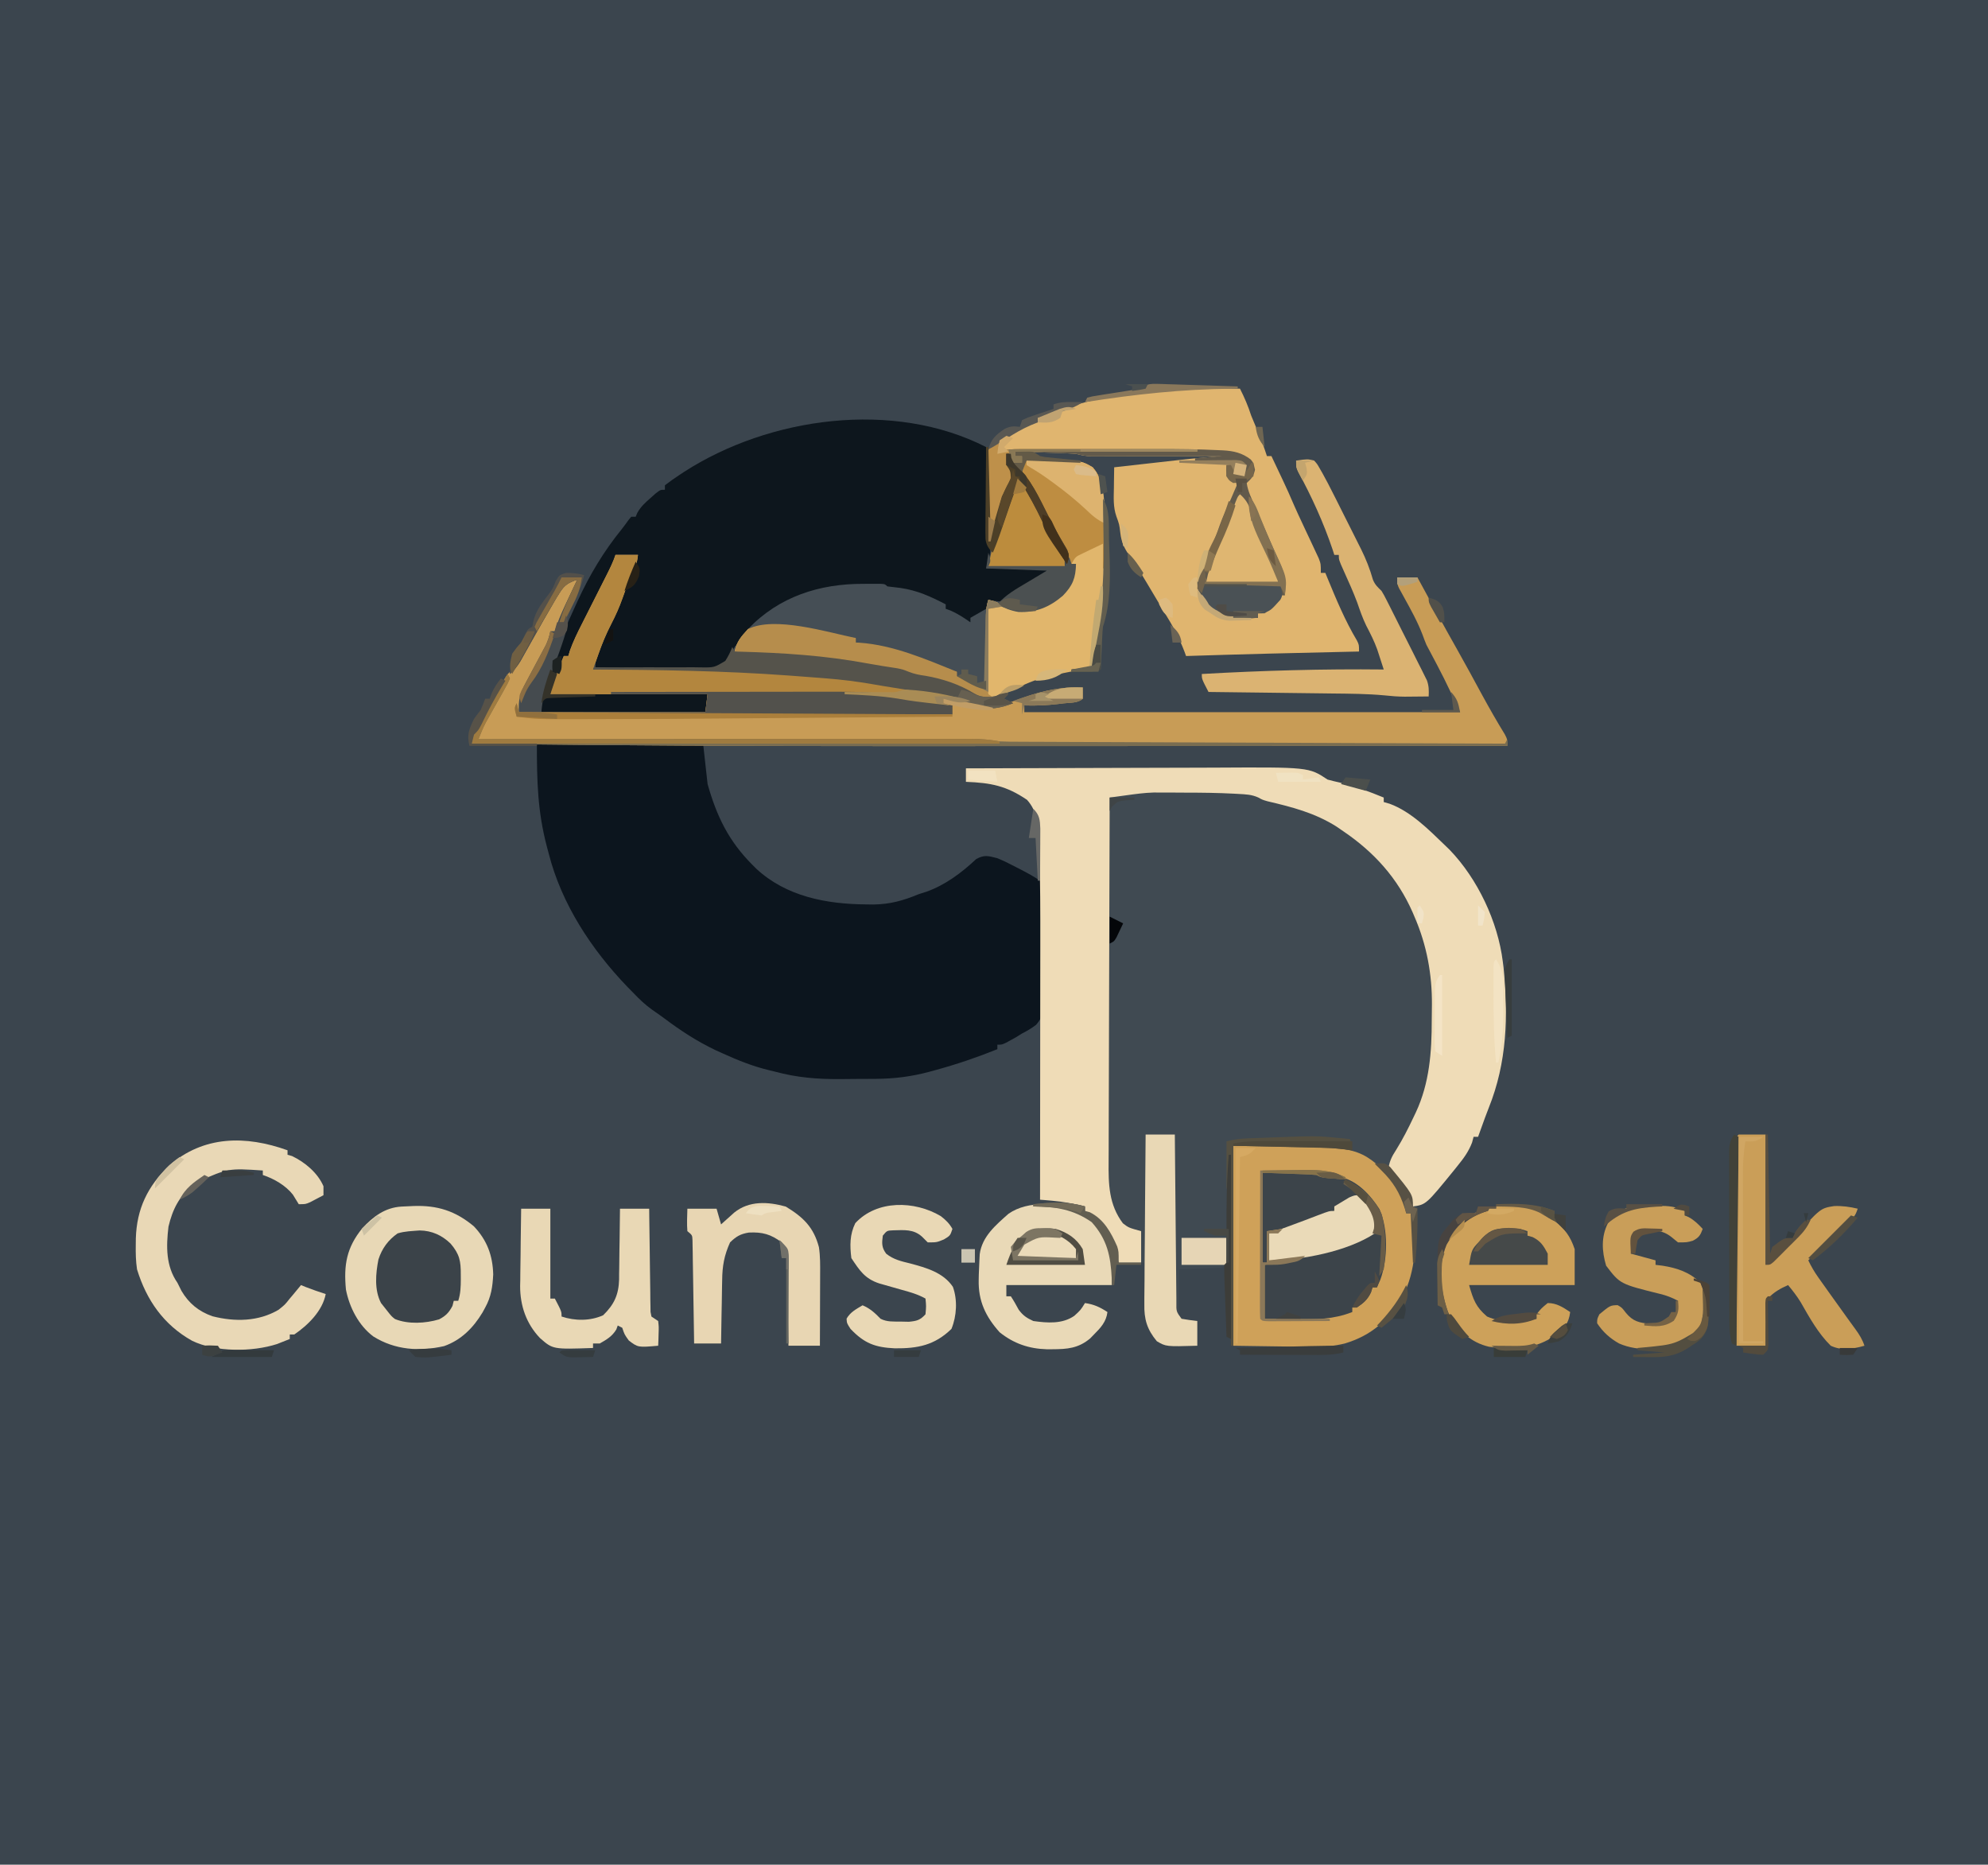 <?xml version="1.0" encoding="UTF-8"?>
<svg version="1.1" xmlns="http://www.w3.org/2000/svg" width="885" height="830">
<path d="M0 0 C292.05 0 584.1 0 885 0 C885 273.9 885 547.8 885 830 C592.95 830 300.9 830 0 830 C0 556.1 0 282.2 0 0 Z " fill="#3B454E" transform="translate(0,0)"/>
<path d="M0 0 C17.648 -0.07 35.295 -0.123 52.943 -0.155 C61.139 -0.171 69.335 -0.192 77.531 -0.226 C84.685 -0.256 91.838 -0.276 98.992 -0.282 C102.771 -0.286 106.549 -0.295 110.328 -0.317 C152.667 -0.555 152.667 -0.555 161 5 C162.778 5.488 164.573 5.919 166.375 6.312 C173.175 7.925 179.539 10.363 186 13 C186 13.66 186 14.32 186 15 C186.882 15.257 187.763 15.513 188.672 15.777 C198.016 19.21 205.94 27.169 213 34 C214.143 35.104 214.143 35.104 215.309 36.23 C227.758 49.112 236.797 68.202 239 86 C239.11 86.864 239.219 87.727 239.332 88.617 C241.485 110.257 240.881 130.872 232.746 151.118 C231.647 153.891 230.635 156.694 229.625 159.5 C229.308 160.377 228.991 161.253 228.664 162.156 C228.445 162.765 228.226 163.373 228 164 C227.34 164 226.68 164 226 164 C225.66 165.276 225.66 165.276 225.312 166.578 C223.798 170.525 221.633 173.503 219 176.75 C218.517 177.355 218.033 177.959 217.535 178.583 C213.085 184.062 208.39 189.422 203 194 C202.34 194 201.68 194 201 194 C201.012 194.955 201.023 195.91 201.035 196.895 C201.164 215.414 199.399 230.843 186.852 245.512 C177.193 255.219 165.653 257.406 152.473 257.488 C148.333 257.481 144.202 257.396 140.062 257.312 C132.782 257.209 125.501 257.106 118 257 C117.67 234.56 117.34 212.12 117 189 C117 199.23 117 209.46 117 220 C114.561 222.439 113.786 222.287 110.43 222.414 C109.086 222.472 109.086 222.472 107.715 222.531 C106.309 222.578 106.309 222.578 104.875 222.625 C103.93 222.664 102.985 222.702 102.012 222.742 C99.675 222.837 97.338 222.922 95 223 C94.971 226.479 94.953 229.958 94.938 233.438 C94.925 234.927 94.925 234.927 94.912 236.447 C94.907 237.864 94.907 237.864 94.902 239.309 C94.894 240.62 94.894 240.62 94.886 241.959 C94.772 243.994 94.772 243.994 96 245 C98.328 245.368 100.662 245.702 103 246 C103 249.63 103 253.26 103 257 C89.108 257.405 89.108 257.405 85 255 C79.805 249.527 79.462 243.989 79.561 236.699 C79.602 235.478 79.644 234.258 79.688 233 C79.71 231.748 79.733 230.497 79.756 229.207 C79.814 226.138 79.904 223.069 80 220 C76.04 220 72.08 220 68 220 C67.629 218.536 67.257 217.071 66.875 215.562 C64.364 207.253 60.443 201.431 53 197 C53 196.34 53 195.68 53 195 C48.037 193.78 43.272 192.861 38.176 192.434 C36.715 192.309 36.715 192.309 35.224 192.181 C34.49 192.122 33.756 192.062 33 192 C33.001 191.292 33.002 190.584 33.003 189.855 C33.025 172.505 33.041 155.154 33.052 137.804 C33.057 129.413 33.064 121.021 33.075 112.63 C33.086 105.303 33.092 97.976 33.094 90.649 C33.095 86.782 33.098 82.914 33.106 79.047 C33.132 64.496 33.109 49.946 32.681 35.4 C32.659 34.356 32.637 33.312 32.614 32.236 C32.376 25.626 31.838 19.14 27.203 14.012 C17.968 7.75 11.185 6.45 0 6 C0 4.02 0 2.04 0 0 Z " fill="#404A52" transform="translate(430,342)"/>
<path d="M0 0 C24.42 0 48.84 0 74 0 C74.99 8.91 74.99 8.91 76 18 C80.085 32.411 85.379 43.379 96 54 C96.576 54.576 97.152 55.152 97.746 55.746 C111.106 68.081 128.919 71.415 146.5 71.562 C148.11 71.584 148.11 71.584 149.752 71.607 C157.237 71.511 163.126 69.856 170 67 C171.098 66.652 172.197 66.304 173.328 65.945 C181.806 62.946 189.045 57.492 195.551 51.406 C199.121 49.356 201.058 49.978 205 51 C207.842 52.15 210.539 53.509 213.25 54.938 C213.956 55.298 214.663 55.658 215.391 56.029 C218.387 57.57 221.191 59.127 224 61 C224.415 63.554 224.415 63.554 224.468 66.823 C224.493 68.045 224.519 69.267 224.545 70.526 C224.556 71.866 224.566 73.206 224.574 74.547 C224.589 75.92 224.604 77.293 224.619 78.665 C224.646 81.547 224.659 84.429 224.666 87.311 C224.677 90.995 224.738 94.676 224.812 98.359 C224.861 101.198 224.873 104.035 224.876 106.873 C224.887 108.889 224.935 110.904 224.983 112.919 C224.917 121.874 224.917 121.874 222.253 125.145 C220.229 126.686 218.276 127.872 216 129 C215.116 129.554 214.231 130.109 213.32 130.68 C212.596 131.074 211.871 131.469 211.125 131.875 C210.385 132.285 209.645 132.695 208.883 133.117 C207 134 207 134 205 134 C205 134.66 205 135.32 205 136 C195.952 139.656 186.857 142.745 177.438 145.312 C176.511 145.567 175.584 145.821 174.628 146.083 C166.739 148.185 159.211 149.16 151.059 149.203 C150.214 149.209 149.369 149.215 148.499 149.22 C146.716 149.23 144.934 149.236 143.151 149.24 C140.47 149.25 137.789 149.281 135.107 149.312 C124.947 149.375 115.857 148.663 106 146 C105.002 145.756 104.004 145.513 102.975 145.262 C96.005 143.555 89.525 140.96 83 138 C81.885 137.496 80.77 136.992 79.621 136.473 C71.28 132.512 64.001 127.759 56.645 122.218 C54.922 120.943 53.165 119.727 51.402 118.508 C48.272 116.278 45.647 113.797 43 111 C42.1 110.086 41.2 109.172 40.273 108.23 C24.334 91.642 11.037 71.452 5.312 49.062 C5.018 47.96 4.723 46.857 4.42 45.721 C0.308 30.06 0 16.776 0 0 Z " fill="#0C151E" transform="translate(239,331)"/>
<path d="M0 0 C0.025 1.282 0.05 2.563 0.076 3.884 C0.17 8.64 0.27 13.396 0.372 18.152 C0.416 20.21 0.457 22.268 0.497 24.327 C0.555 27.286 0.619 30.244 0.684 33.203 C0.709 34.583 0.709 34.583 0.734 35.991 C0.754 36.851 0.774 37.712 0.795 38.599 C0.81 39.354 0.826 40.109 0.842 40.887 C0.908 42.99 0.908 42.99 1.638 44.838 C2 47 2 47 0 54 C9.57 54 19.14 54 29 54 C25.03 56.977 20.953 59.584 16.75 62.211 C14.445 63.711 12.332 65.286 10.188 67 C7 69 7 69 1 68 C0.67 81.2 0.34 94.4 0 108 C-3.494 107.127 -5.686 106.195 -8.75 104.438 C-9.549 103.982 -10.348 103.527 -11.172 103.059 C-11.775 102.709 -12.378 102.36 -13 102 C-13 101.34 -13 100.68 -13 100 C-13.661 99.902 -14.323 99.804 -15.004 99.703 C-18.066 98.984 -20.83 97.892 -23.725 96.676 C-34.85 92.02 -46.202 89.367 -58 87 C-58 86.34 -58 85.68 -58 85 C-59.143 84.927 -59.143 84.927 -60.309 84.852 C-65.12 84.503 -69.808 84.158 -74.5 83 C-84.795 80.528 -95.482 80.871 -106 81 C-106.495 82.485 -106.495 82.485 -107 84 C-108.182 85.148 -109.369 86.292 -110.582 87.406 C-112.114 88.994 -112.114 88.994 -113.136 91.219 C-114.523 93.915 -115.815 95.886 -118 98 C-122.284 99.259 -126.403 99.051 -130.836 98.879 C-132.688 98.86 -132.688 98.86 -134.577 98.84 C-138.512 98.79 -142.442 98.677 -146.375 98.562 C-149.046 98.512 -151.716 98.476 -154.387 98.439 C-160.926 98.34 -167.463 98.19 -174 98 C-174.119 93.252 -173.621 90.618 -171.312 86.438 C-168.538 81.174 -166.362 75.884 -164.293 70.312 C-162.517 65.763 -160.442 61.376 -158.332 56.973 C-157.012 54.026 -155.968 51.078 -155 48 C-158.3 48 -161.6 48 -165 48 C-165.125 48.738 -165.25 49.475 -165.378 50.235 C-165.968 52.857 -166.744 54.852 -167.949 57.24 C-168.35 58.04 -168.75 58.84 -169.163 59.665 C-169.595 60.514 -170.027 61.363 -170.473 62.238 C-171.136 63.559 -171.136 63.559 -171.814 64.907 C-173.224 67.712 -174.643 70.512 -176.062 73.312 C-177.022 75.217 -177.981 77.121 -178.939 79.025 C-181.287 83.687 -183.641 88.345 -186 93 C-186.66 93 -187.32 93 -188 93 C-188.268 94.217 -188.536 95.434 -188.812 96.688 C-189.691 100.246 -191.02 102.901 -193 106 C-193.33 107.32 -193.66 108.64 -194 110 C-170.9 110 -147.8 110 -124 110 C-124 116 -124 116 -125 118 C-149.09 118 -173.18 118 -198 118 C-198 111.415 -197.772 108.355 -195.688 102.5 C-195.258 101.273 -194.829 100.046 -194.387 98.781 C-193.927 97.52 -193.465 96.26 -193 95 C-192.759 94.342 -192.518 93.683 -192.27 93.005 C-189.505 85.525 -186.314 78.25 -183 71 C-182.635 70.199 -182.27 69.398 -181.894 68.572 C-176.489 56.864 -170.335 46.53 -162.204 36.508 C-161.182 35.228 -160.222 33.9 -159.277 32.562 C-158.856 32.047 -158.434 31.531 -158 31 C-157.34 31 -156.68 31 -156 31 C-155.763 30.428 -155.526 29.855 -155.281 29.266 C-153.724 26.512 -151.875 24.832 -149.5 22.75 C-148.706 22.044 -147.912 21.337 -147.094 20.609 C-145 19 -145 19 -143 19 C-143 18.34 -143 17.68 -143 17 C-140.867 15.351 -138.749 13.851 -136.5 12.375 C-135.487 11.708 -135.487 11.708 -134.453 11.028 C-96.515 -13.423 -41.269 -21.083 0 0 Z " fill="#0D161D" transform="translate(439,199)"/>
<path d="M0 0 C17.648 -0.07 35.295 -0.123 52.943 -0.155 C61.139 -0.171 69.335 -0.192 77.531 -0.226 C84.685 -0.256 91.838 -0.276 98.992 -0.282 C102.771 -0.286 106.549 -0.295 110.328 -0.317 C152.667 -0.555 152.667 -0.555 161 5 C162.778 5.488 164.573 5.919 166.375 6.312 C173.175 7.925 179.539 10.363 186 13 C186 13.66 186 14.32 186 15 C186.882 15.257 187.763 15.513 188.672 15.777 C198.016 19.21 205.94 27.169 213 34 C214.143 35.104 214.143 35.104 215.309 36.23 C227.758 49.112 236.797 68.202 239 86 C239.11 86.864 239.219 87.727 239.332 88.617 C241.485 110.257 240.881 130.872 232.746 151.118 C231.647 153.891 230.635 156.694 229.625 159.5 C229.308 160.377 228.991 161.253 228.664 162.156 C228.445 162.765 228.226 163.373 228 164 C227.34 164 226.68 164 226 164 C225.66 165.276 225.66 165.276 225.312 166.578 C223.799 170.525 221.634 173.503 219 176.75 C218.515 177.355 218.03 177.961 217.531 178.585 C204.841 194.188 204.841 194.188 199 195 C198.437 193.896 198.437 193.896 197.863 192.77 C194.686 186.413 194.686 186.413 190.062 181.125 C189.382 180.424 188.701 179.722 188 179 C188.331 175.288 189.534 172.824 191.562 169.75 C194.464 165.078 196.903 160.279 199.25 155.312 C199.762 154.244 199.762 154.244 200.283 153.153 C206.401 140.057 207.374 126.249 207.371 112 C207.375 109.766 207.411 107.534 207.449 105.301 C207.556 91.751 205.171 78.685 199.75 66.188 C199.454 65.49 199.158 64.793 198.853 64.074 C192.133 48.805 181.699 37.298 168 28 C166.974 27.296 165.948 26.592 164.891 25.867 C155.287 19.825 145.217 17.217 134.251 14.651 C132 14 132 14 130.124 12.962 C127.177 11.628 124.536 11.57 121.312 11.387 C120.657 11.349 120.002 11.312 119.328 11.274 C112.277 10.905 105.225 10.814 98.166 10.815 C96.001 10.813 93.837 10.794 91.672 10.775 C90.24 10.772 88.807 10.77 87.375 10.77 C86.125 10.765 84.874 10.761 83.586 10.757 C79.424 10.874 75.332 11.447 71.213 12.015 C70.519 12.109 69.824 12.204 69.108 12.301 C67.405 12.532 65.703 12.766 64 13 C63.906 35.905 63.836 58.81 63.793 81.716 C63.772 92.352 63.744 102.987 63.698 113.623 C63.658 122.895 63.633 132.168 63.624 141.44 C63.618 146.348 63.606 151.255 63.577 156.163 C63.55 160.787 63.542 165.411 63.548 170.036 C63.546 171.728 63.539 173.42 63.523 175.112 C63.436 185.144 63.607 194.142 69.875 202.5 C72.45 204.471 72.45 204.471 78 206 C78 210.62 78 215.24 78 220 C74.7 220 71.4 220 68 220 C67.629 218.536 67.257 217.071 66.875 215.562 C64.364 207.253 60.443 201.431 53 197 C53 196.34 53 195.68 53 195 C48.037 193.78 43.272 192.861 38.176 192.434 C36.715 192.309 36.715 192.309 35.224 192.181 C34.49 192.122 33.756 192.062 33 192 C33.001 191.292 33.002 190.584 33.003 189.855 C33.025 172.505 33.041 155.154 33.052 137.804 C33.057 129.413 33.064 121.021 33.075 112.63 C33.086 105.303 33.092 97.976 33.094 90.649 C33.095 86.782 33.098 82.914 33.106 79.047 C33.132 64.496 33.109 49.946 32.681 35.4 C32.659 34.356 32.637 33.312 32.614 32.236 C32.376 25.626 31.838 19.14 27.203 14.012 C17.968 7.75 11.185 6.45 0 6 C0 4.02 0 2.04 0 0 Z " fill="#EFDCB7" transform="translate(430,342)"/>
<path d="M0 0 C3.3 0 6.6 0 10 0 C9.544 4.558 8.198 7.779 6.098 11.746 C4.902 14.201 4.013 16.668 3.125 19.25 C1.708 23.289 0.039 27.016 -1.938 30.812 C-4.233 35.243 -6.047 39.676 -7.691 44.387 C-8.128 45.63 -8.564 46.874 -9.014 48.155 C-9.502 49.563 -9.502 49.563 -10 51 C-9.37 50.991 -8.741 50.982 -8.092 50.973 C85.212 49.722 85.212 49.722 130.278 59.449 C134.719 60.348 139.201 60.936 143.688 61.562 C149.295 62.372 153.999 63.656 159.07 66.191 C166.915 69.478 174.741 65.94 182.239 63.289 C190.683 60.323 199.02 58.592 208 59 C208.043 60.666 208.041 62.334 208 64 C205.992 66.008 202.256 65.729 199.5 66.062 C198.414 66.197 198.414 66.197 197.307 66.333 C192.169 66.937 187.176 67.185 182 67 C182 67.99 182 68.98 182 70 C246.02 70 310.04 70 376 70 C368.862 54.811 368.862 54.811 361 40 C360.398 38.558 359.831 37.1 359.312 35.625 C357.066 29.741 354.044 24.3 350.997 18.801 C350.611 18.095 350.226 17.388 349.828 16.66 C349.477 16.027 349.125 15.394 348.763 14.742 C348 13 348 13 348 10 C350.97 10 353.94 10 357 10 C357.316 10.583 357.633 11.165 357.959 11.766 C363.43 21.836 368.909 31.899 374.56 41.87 C378.346 48.571 382.006 55.34 385.673 62.107 C388.939 68.115 392.308 74.029 395.891 79.855 C397 82 397 82 397 85 C353.146 85.023 309.292 85.041 265.438 85.051 C260.194 85.052 254.949 85.054 249.704 85.055 C248.138 85.055 248.138 85.055 246.541 85.056 C231.959 85.059 217.376 85.066 202.793 85.074 C177.652 85.088 152.512 85.097 127.371 85.098 C126.394 85.098 125.416 85.098 124.409 85.098 C61.601 85.099 -1.197 84.886 -64 84 C-63.316 80.208 -62.39 77.636 -60.312 74.375 C-57.498 69.848 -54.913 65.24 -52.395 60.543 C-48.523 53.483 -48.523 53.483 -46.629 51.734 C-44.399 49.361 -43.009 46.738 -41.418 43.898 C-40.913 43.005 -40.913 43.005 -40.398 42.093 C-39.323 40.189 -38.255 38.283 -37.188 36.375 C-25.473 15.473 -25.473 15.473 -21 11 C-19.68 11 -18.36 11 -17 11 C-17.58 14.476 -18.465 17.291 -20.066 20.426 C-20.469 21.222 -20.872 22.018 -21.287 22.838 C-21.708 23.655 -22.129 24.471 -22.562 25.312 C-22.987 26.148 -23.412 26.984 -23.85 27.846 C-24.894 29.9 -25.945 31.951 -27 34 C-27.66 34 -28.32 34 -29 34 C-29.075 34.815 -29.15 35.629 -29.227 36.469 C-30.213 40.97 -32.151 44.495 -34.375 48.5 C-35.561 50.677 -36.746 52.856 -37.929 55.035 C-38.851 56.727 -39.788 58.411 -40.727 60.094 C-42.398 63.556 -42.398 63.556 -43 70 C-15.61 70 11.78 70 40 70 C40.33 67.36 40.66 64.72 41 62 C17.9 62 -5.2 62 -29 62 C-28.158 57.791 -27.109 54.587 -25.438 50.688 C-24.982 49.619 -24.527 48.55 -24.059 47.449 C-23.535 46.237 -23.535 46.237 -23 45 C-22.34 45 -21.68 45 -21 45 C-20.755 44.182 -20.509 43.365 -20.256 42.522 C-18.777 38.375 -16.897 34.563 -14.902 30.645 C-14.508 29.861 -14.114 29.078 -13.707 28.27 C-12.455 25.783 -11.196 23.297 -9.938 20.812 C-8.676 18.317 -7.415 15.82 -6.157 13.322 C-5.376 11.772 -4.592 10.223 -3.806 8.675 C-2.36 5.809 -1.016 3.049 0 0 Z " fill="#C89C56" transform="translate(274,247)"/>
<path d="M0 0 C2.021 3.959 3.635 7.772 5 12 C5.815 14.007 6.649 16.007 7.5 18 C9.189 21.955 10.684 25.905 12 30 C12.66 30 13.32 30 14 30 C15.272 32.687 16.543 35.374 17.812 38.062 C18.169 38.815 18.525 39.567 18.893 40.342 C20.712 44.197 22.463 48.064 24.122 51.992 C25.269 54.615 26.484 57.202 27.699 59.793 C28.186 60.835 28.672 61.877 29.174 62.951 C30.19 65.123 31.21 67.292 32.236 69.459 C32.96 71.016 32.96 71.016 33.699 72.605 C34.141 73.545 34.583 74.485 35.038 75.454 C36 78 36 78 36 82 C36.66 82 37.32 82 38 82 C38.303 82.739 38.606 83.477 38.918 84.238 C42.861 93.786 46.775 103.242 52.082 112.125 C53 114 53 114 53 117 C51.84 117.025 50.68 117.05 49.485 117.076 C24.986 117.608 0.492 118.202 -24 119 C-24.219 118.394 -24.438 117.788 -24.664 117.164 C-27.139 110.626 -30.294 104.91 -34 99 C-35.004 97.324 -36.004 95.646 -37 93.965 C-37.495 93.135 -37.99 92.306 -38.5 91.451 C-39.502 89.773 -40.502 88.093 -41.5 86.412 C-43.983 82.258 -46.53 78.21 -49.297 74.238 C-51.536 70.917 -52.795 68.295 -53.25 64.25 C-53.721 60.4 -53.721 60.4 -55.039 56.785 C-56.48 52.61 -56.21 48.568 -56.125 44.188 C-56.116 43.304 -56.107 42.42 -56.098 41.51 C-56.074 39.34 -56.038 37.17 -56 35 C-51.093 34.446 -46.186 33.895 -41.278 33.346 C-39.614 33.159 -37.95 32.972 -36.286 32.784 C-33.873 32.512 -31.46 32.242 -29.047 31.973 C-28.321 31.89 -27.596 31.808 -26.848 31.723 C-20.576 31.026 -14.291 30.503 -8 30 C-8.755 30.002 -9.511 30.004 -10.289 30.007 C-17.41 30.027 -24.532 30.042 -31.653 30.052 C-35.314 30.057 -38.975 30.064 -42.636 30.075 C-46.17 30.086 -49.704 30.092 -53.237 30.095 C-55.24 30.098 -57.243 30.105 -59.246 30.113 C-61.078 30.113 -61.078 30.113 -62.946 30.114 C-64.021 30.116 -65.096 30.118 -66.203 30.12 C-68.663 30.014 -70.647 29.659 -73 29 C-75.096 28.853 -77.196 28.753 -79.297 28.684 C-80.502 28.642 -81.707 28.6 -82.949 28.557 C-84.203 28.517 -85.458 28.478 -86.75 28.438 C-88.02 28.394 -89.289 28.351 -90.598 28.307 C-93.732 28.201 -96.866 28.099 -100 28 C-100 28.66 -100 29.32 -100 30 C-99.01 30 -98.02 30 -97 30 C-97 30.99 -97 31.98 -97 33 C-98.65 33 -100.3 33 -102 33 C-102 31.68 -102 30.36 -102 29 C-102.66 29 -103.32 29 -104 29 C-103.691 29.887 -103.381 30.774 -103.062 31.688 C-100.682 39.109 -100.682 39.109 -101.82 42.297 C-102.251 43.106 -102.681 43.916 -103.125 44.75 C-106.767 52.188 -108.808 60.044 -111 68 C-111.33 68 -111.66 68 -112 68 C-112.124 62.234 -112.214 56.469 -112.275 50.703 C-112.3 48.741 -112.334 46.78 -112.377 44.819 C-112.438 41.999 -112.466 39.18 -112.488 36.359 C-112.514 35.483 -112.54 34.607 -112.566 33.704 C-112.569 27.599 -112.569 27.599 -109.669 24.549 C-108.788 24.038 -107.907 23.527 -107 23 C-105.42 21.94 -105.42 21.94 -103.809 20.859 C-102.14 19.815 -102.14 19.815 -100.438 18.75 C-99.322 18.044 -98.207 17.337 -97.059 16.609 C-94 15 -94 15 -90 15 C-90 14.34 -90 13.68 -90 13 C-60.914 1.032 -31.054 -0.767 0 0 Z " fill="#E0B56F" transform="translate(552,173)"/>
<path d="M0 0 C54.815 0 54.815 0 68.434 12.176 C73.307 17.354 77 22.637 77 30 C77.66 30 78.32 30 79 30 C82.278 41.597 81.076 56.119 75.594 66.719 C69.336 77.463 61.606 84.437 49.619 88.01 C40.523 90.263 30.849 89.504 21.562 89.312 C14.447 89.209 7.331 89.106 0 89 C0 59.63 0 30.26 0 0 Z " fill="#CFA159" transform="translate(549,510)"/>
<path d="M0 0 C23.858 -0.247 23.858 -0.247 29.438 3 C32.788 6.922 33.389 9.973 34 15 C34.11 15.744 34.219 16.488 34.332 17.254 C35.556 27.419 35.159 37.783 35 48 C34.993 48.735 34.985 49.47 34.978 50.227 C34.777 64.393 31.778 78.154 29 92 C28.068 92.242 27.136 92.485 26.176 92.734 C4.69 96.743 4.69 96.743 -14 106 C-19.083 106.519 -22.195 105.631 -26.648 103.215 C-34.661 99.076 -42.81 96.528 -51.734 95.359 C-54 95 -54 95 -55 94 C-56.554 93.685 -58.12 93.427 -59.688 93.188 C-63.674 92.567 -67.619 91.885 -71.566 91.051 C-86.877 87.9 -102.042 86.997 -117.612 86.206 C-121.768 85.953 -125.87 85.523 -130 85 C-128.976 80.483 -127.121 78.426 -124 75 C-112.151 69.076 -88.523 76.472 -76 79 C-76 79.66 -76 80.32 -76 81 C-75.441 81.026 -74.881 81.052 -74.305 81.078 C-59.211 82.146 -44.899 88.398 -31 94 C-31 94.66 -31 95.32 -31 96 C-29.732 96.371 -29.732 96.371 -28.438 96.75 C-24.617 98.139 -21.504 99.95 -18 102 C-18.005 100.895 -18.01 99.79 -18.016 98.651 C-18.034 94.553 -18.045 90.455 -18.055 86.357 C-18.06 84.583 -18.067 82.809 -18.075 81.034 C-18.088 78.485 -18.093 75.936 -18.098 73.387 C-18.103 72.593 -18.108 71.799 -18.113 70.981 C-18.114 67.723 -18.038 65.113 -17 62 C-14.324 62.535 -12.348 63.326 -9.875 64.562 C-4.202 66.977 1.153 67.112 6.91 64.863 C12.973 61.754 18.436 58.591 20.734 51.844 C21.237 49.915 21.629 47.958 22 46 C21.34 46 20.68 46 20 46 C17.139 40.825 14.322 35.632 11.586 30.391 C10.951 29.175 10.951 29.175 10.303 27.935 C9.434 26.269 8.566 24.603 7.698 22.936 C4.988 17.762 2.129 12.76 -1.137 7.91 C-2 6 -2 6 -1.707 3.871 C-1 2 -1 2 0 0 Z " fill="#E1B66C" transform="translate(457,205)"/>
<path d="M0 0 C10.612 -0.398 18.712 2.172 26.906 9.027 C32.762 15.196 35.302 21.995 35.52 30.438 C35.25 35.892 34.612 40.401 31.957 45.188 C31.555 45.925 31.153 46.662 30.738 47.422 C26.615 54.249 21.274 59.658 13.66 62.355 C2.658 64.828 -8.167 64.095 -17.805 58.09 C-24.371 53.21 -28.508 45.099 -30.043 37.188 C-31.088 26.204 -29.754 18.507 -22.793 9.938 C-17.901 4.712 -12.75 0.714 -5.367 0.25 C-3.577 0.202 -1.788 0.11 0 0 Z " fill="#E8D8B6" transform="translate(184.043,536.812)"/>
<path d="M0 0 C3.3 0 6.6 0 10 0 C9.544 4.558 8.198 7.779 6.098 11.746 C4.902 14.201 4.013 16.668 3.125 19.25 C1.708 23.289 0.039 27.016 -1.938 30.812 C-4.233 35.243 -6.047 39.676 -7.691 44.387 C-8.128 45.63 -8.564 46.874 -9.014 48.155 C-9.339 49.094 -9.665 50.033 -10 51 C-9.37 50.991 -8.741 50.982 -8.092 50.973 C85.192 49.723 85.192 49.723 130.265 59.44 C135.523 60.516 140.838 61.254 146.149 62.012 C150.281 62.628 154.079 63.556 158 65 C153.479 66.456 150.484 65.27 146 64 C146 64.66 146 65.32 146 66 C147.32 66.33 148.64 66.66 150 67 C150 68.32 150 69.64 150 71 C89.61 71 29.22 71 -33 71 C-33 70.67 -33 70.34 -33 70 C-8.91 70 15.18 70 40 70 C40.33 67.36 40.66 64.72 41 62 C17.9 62 -5.2 62 -29 62 C-28.158 57.791 -27.109 54.587 -25.438 50.688 C-24.982 49.619 -24.527 48.55 -24.059 47.449 C-23.709 46.641 -23.36 45.833 -23 45 C-22.34 45 -21.68 45 -21 45 C-20.755 44.182 -20.509 43.365 -20.256 42.522 C-18.777 38.375 -16.897 34.563 -14.902 30.645 C-14.508 29.861 -14.114 29.078 -13.707 28.27 C-12.455 25.783 -11.196 23.297 -9.938 20.812 C-8.676 18.317 -7.415 15.82 -6.157 13.322 C-5.376 11.772 -4.592 10.223 -3.806 8.675 C-2.36 5.809 -1.016 3.049 0 0 Z " fill="#B3863E" transform="translate(274,247)"/>
<path d="M0 0 C0 0.66 0 1.32 0 2 C0.99 2.278 0.99 2.278 2 2.562 C7.782 5.333 13.416 10.025 16 16 C16 17.32 16 18.64 16 20 C14.733 20.674 13.461 21.339 12.188 22 C11.48 22.371 10.772 22.742 10.043 23.125 C8 24 8 24 5 24 C4.12 22.579 3.242 21.157 2.371 19.73 C-0.913 15.586 -6.04 12.653 -11 11 C-11 10.34 -11 9.68 -11 9 C-26.309 7.991 -26.309 7.991 -40 14 C-40.601 14.431 -41.201 14.861 -41.82 15.305 C-48.173 20.246 -51.184 26.275 -53 34 C-54.038 42.811 -54.212 51.498 -49 59 C-48.394 60.207 -47.79 61.416 -47.188 62.625 C-43.913 68.163 -39.506 71.743 -33.438 73.875 C-23.459 76.411 -13.021 76.285 -4 71 C-1.145 68.729 -1.145 68.729 1 66 C1.464 65.455 1.928 64.909 2.406 64.348 C3.622 62.913 4.813 61.458 6 60 C6.701 60.289 7.402 60.578 8.125 60.875 C11.055 62.021 14.009 63.026 17 64 C15.571 71.478 9.131 77.829 3 82 C2.34 82 1.68 82 1 82 C1 82.66 1 83.32 1 84 C-0.196 84.474 -1.393 84.949 -2.625 85.438 C-3.298 85.704 -3.971 85.971 -4.664 86.246 C-15.727 89.817 -31.985 89.908 -42.508 84.777 C-55.084 77.738 -62.805 66.717 -67 53 C-67.545 49.375 -67.622 45.849 -67.562 42.188 C-67.552 41.226 -67.542 40.265 -67.531 39.275 C-67.138 26.02 -62.295 16.089 -52.785 6.848 C-37.308 -6.622 -18.567 -6.665 0 0 Z " fill="#E9D8B6" transform="translate(128,512)"/>
<path d="M0 0 C0.636 0.489 1.271 0.977 1.926 1.48 C2.572 1.938 3.217 2.396 3.883 2.867 C8.613 6.502 11.008 9.803 12.926 15.48 C12.926 20.76 12.926 26.04 12.926 31.48 C-2.584 31.48 -18.094 31.48 -34.074 31.48 C-32.205 38.024 -31.065 41.225 -26.074 45.48 C-19.076 48.517 -11.425 47.988 -4.074 46.48 C-4.074 45.82 -4.074 45.16 -4.074 44.48 C-1.887 41.793 -1.887 41.793 0.926 39.48 C4.903 39.48 7.659 41.334 10.926 43.48 C10.285 48.804 8.119 50.604 4.125 53.902 C-4.718 60.248 -14.806 60.426 -25.262 58.918 C-33.108 57.092 -38.335 52.122 -42.512 45.418 C-47.555 36.552 -48.643 27.305 -46.352 17.336 C-43.958 10.253 -40.584 4.501 -34.074 0.48 C-23.749 -4.401 -9.994 -6.719 0 0 Z " fill="#CDA15A" transform="translate(688.074,540.52)"/>
<path d="M0 0 C6.033 3.563 10.156 7.642 13.125 14 C14.25 18.438 14.25 18.438 14.25 32.438 C-1.26 32.438 -16.77 32.438 -32.75 32.438 C-32.75 34.087 -32.75 35.737 -32.75 37.438 C-32.09 37.438 -31.43 37.438 -30.75 37.438 C-29.451 39.357 -28.376 41.363 -27.262 43.395 C-25.336 45.997 -23.694 47.084 -20.75 48.438 C-14.56 49.316 -7.821 49.841 -2.5 46.125 C0.324 43.551 0.324 43.551 2.25 40.438 C6.208 41.003 8.916 42.247 12.25 44.438 C11.753 48.741 9.205 51.497 6.25 54.438 C5.701 55.005 5.152 55.572 4.586 56.156 C-0.682 60.605 -5.67 60.981 -12.312 61 C-13.116 61.002 -13.919 61.005 -14.747 61.007 C-22.681 60.788 -29.49 58.473 -35.75 53.438 C-42.01 46.428 -45.301 39.498 -45.062 30.062 C-45.048 29.312 -45.033 28.561 -45.017 27.787 C-44.957 25.668 -44.863 23.554 -44.75 21.438 C-44.704 20.529 -44.657 19.62 -44.609 18.684 C-43.535 10.783 -37.475 5.747 -31.789 0.695 C-23.072 -5.403 -9.23 -4.287 0 0 Z " fill="#E9D9B7" transform="translate(480.75,539.562)"/>
<path d="M0 0 C0.914 -0.004 1.828 -0.008 2.77 -0.012 C4.071 -0.01 4.071 -0.01 5.398 -0.008 C6.581 -0.006 6.581 -0.006 7.787 -0.004 C9.625 0.125 9.625 0.125 10.625 1.125 C12.539 1.375 14.457 1.599 16.375 1.812 C23.929 2.892 29.88 5.615 36.625 9.125 C36.625 9.785 36.625 10.445 36.625 11.125 C37.677 11.496 37.677 11.496 38.75 11.875 C41.995 13.286 44.728 15.104 47.625 17.125 C47.625 16.465 47.625 15.805 47.625 15.125 C49.935 13.805 52.245 12.485 54.625 11.125 C54.625 23.005 54.625 34.885 54.625 47.125 C51.131 46.252 48.939 45.32 45.875 43.562 C45.076 43.107 44.277 42.652 43.453 42.184 C42.85 41.834 42.247 41.485 41.625 41.125 C41.625 40.465 41.625 39.805 41.625 39.125 C40.964 39.027 40.302 38.929 39.621 38.828 C36.559 38.109 33.795 37.017 30.9 35.801 C19.775 31.145 8.423 28.492 -3.375 26.125 C-3.375 25.465 -3.375 24.805 -3.375 24.125 C-4.137 24.076 -4.899 24.027 -5.684 23.977 C-10.495 23.628 -15.183 23.283 -19.875 22.125 C-30.17 19.653 -40.857 19.996 -51.375 20.125 C-37.609 5.664 -19.51 -0.085 0 0 Z " fill="#454E55" transform="translate(384.375,259.875)"/>
<path d="M0 0 C3.795 -0.041 7.59 -0.083 11.5 -0.125 C12.68 -0.143 13.86 -0.161 15.076 -0.18 C21.117 -0.212 26.206 0.317 32 2 C33.114 2.021 34.227 2.041 35.375 2.062 C42.569 3.923 48.207 10.072 52.125 16.25 C56.045 25.062 55.818 38.671 52.469 47.648 C51.984 48.754 51.499 49.86 51 51 C50.34 51 49.68 51 49 51 C48.773 51.742 48.546 52.485 48.312 53.25 C46.741 56.543 45 57.975 42 60 C41.34 60 40.68 60 40 60 C40 60.66 40 61.32 40 62 C31.626 65.286 23.782 65.36 14.875 65.188 C13.523 65.172 12.172 65.159 10.82 65.146 C7.547 65.111 4.273 65.058 1 65 C1 57.08 1 49.16 1 41 C8.562 39.688 8.562 39.688 10.901 39.296 C15.616 38.443 19.598 36.948 24 35 C26.769 34.104 29.57 33.336 32.375 32.562 C38.519 30.819 44.25 28.823 50 26 C49.55 20.147 46.962 15.918 44 11 C40.027 11.685 37.424 12.871 34 15 C33.34 15 32.68 15 32 15 C32 15.66 32 16.32 32 17 C29.573 17.98 27.144 18.954 24.711 19.918 C23.126 20.55 21.546 21.194 19.977 21.863 C14.142 24.264 8.229 25.08 2 26 C2 30.62 2 35.24 2 40 C1.34 40 0.68 40 0 40 C0 26.8 0 13.6 0 0 Z " fill="#3C444A" transform="translate(562,522)"/>
<path d="M0 0 C3.96 0 7.92 0 12 0 C12 19.14 12 38.28 12 58 C18.473 52.408 18.473 52.408 24.191 46.379 C36.399 32.786 36.399 32.786 42.504 31.832 C46.099 31.692 49.497 32.163 53 33 C51.913 36.261 51.32 36.791 48.75 38.875 C42.459 44.19 36.779 50.142 31 56 C32.296 58.719 33.723 61.165 35.469 63.617 C35.953 64.3 36.437 64.983 36.936 65.687 C37.452 66.409 37.968 67.131 38.5 67.875 C39.03 68.622 39.559 69.368 40.105 70.137 C42.714 73.811 45.339 77.474 47.98 81.125 C48.438 81.759 48.896 82.394 49.367 83.047 C50.23 84.241 51.095 85.432 51.965 86.621 C53.746 89.085 55.031 91.093 56 94 C50.815 95.456 45.981 96.347 41 94 C35.379 88.484 31.477 81.38 27.593 74.587 C25.919 71.868 24.04 69.453 22 67 C18.446 68.579 15.661 70.132 13 73 C12.225 76.573 12.209 80.104 12.188 83.75 C12.162 84.734 12.137 85.717 12.111 86.73 C12.053 89.153 12.023 91.577 12 94 C7.71 94 3.42 94 -1 94 C-1.023 81.892 -1.041 69.783 -1.052 57.675 C-1.057 52.053 -1.064 46.431 -1.075 40.809 C-1.086 35.389 -1.092 29.968 -1.095 24.548 C-1.097 22.475 -1.1 20.402 -1.106 18.329 C-1.113 15.436 -1.114 12.543 -1.114 9.651 C-1.117 8.785 -1.121 7.919 -1.124 7.026 C-1.114 1.114 -1.114 1.114 0 0 Z " fill="#CA9E58" transform="translate(774,505)"/>
<path d="M0 0 C5.11 -0.693 5.11 -0.693 8 0 C9.355 1.49 9.355 1.49 10.486 3.483 C10.905 4.212 11.325 4.942 11.757 5.693 C12.167 6.454 12.577 7.216 13 8 C13.379 8.702 13.757 9.403 14.147 10.126 C15.305 12.331 16.427 14.55 17.539 16.777 C17.947 17.588 18.354 18.399 18.774 19.234 C19.628 20.937 20.48 22.64 21.33 24.344 C22.622 26.931 23.924 29.511 25.227 32.092 C26.061 33.757 26.894 35.423 27.727 37.09 C28.111 37.849 28.495 38.609 28.892 39.392 C31.107 43.861 32.834 48.251 34.201 53.052 C35.118 55.289 36.273 56.333 38 58 C39.158 59.922 39.158 59.922 40.268 62.117 C40.689 62.941 41.109 63.766 41.542 64.615 C41.986 65.503 42.429 66.39 42.887 67.305 C43.58 68.679 43.58 68.679 44.286 70.081 C45.26 72.018 46.231 73.956 47.198 75.896 C48.681 78.862 50.181 81.82 51.682 84.777 C52.626 86.661 53.569 88.545 54.512 90.43 C54.962 91.313 55.412 92.197 55.875 93.107 C56.286 93.938 56.697 94.769 57.12 95.625 C57.484 96.35 57.848 97.076 58.223 97.824 C59.118 100.33 59.139 102.358 59 105 C56.729 105.028 54.458 105.047 52.188 105.062 C50.291 105.08 50.291 105.08 48.355 105.098 C45.297 105.074 42.32 104.844 39.279 104.514 C31.589 103.797 23.892 103.768 16.176 103.684 C14.577 103.663 12.979 103.642 11.38 103.621 C7.21 103.566 3.039 103.516 -1.132 103.468 C-5.402 103.417 -9.673 103.362 -13.943 103.307 C-22.296 103.2 -30.648 103.098 -39 103 C-42 97.25 -42 97.25 -42 95 C-14.974 93.467 11.931 92.705 39 93 C38.39 91.104 37.774 89.21 37.156 87.316 C36.814 86.261 36.472 85.206 36.119 84.119 C34.779 80.384 33.046 76.982 31.211 73.473 C29.572 70.125 28.401 66.67 27.18 63.152 C25.419 58.447 23.356 53.882 21.286 49.306 C19 44.205 19 44.205 19 42 C18.34 42 17.68 42 17 42 C16.755 41.233 16.51 40.466 16.258 39.676 C12.213 27.668 6.915 16.041 0.862 4.907 C0 3 0 3 0 0 Z " fill="#DBB372" transform="translate(577,205)"/>
<path d="M0 0 C0.66 0.33 1.32 0.66 2 1 C2 1.99 2 2.98 2 4 C2.497 3.838 2.994 3.675 3.507 3.508 C6.966 2.803 10.381 2.861 13.895 2.871 C14.688 2.869 15.48 2.867 16.297 2.865 C18.921 2.861 21.544 2.864 24.168 2.867 C26.005 2.867 27.842 2.866 29.679 2.864 C33.538 2.863 37.397 2.865 41.257 2.87 C46.156 2.875 51.055 2.872 55.954 2.866 C59.756 2.862 63.558 2.864 67.36 2.866 C69.162 2.867 70.965 2.866 72.768 2.864 C81.662 2.855 90.543 2.931 99.427 3.372 C100.119 3.4 100.811 3.429 101.524 3.459 C106.275 3.734 110.01 4.6 113.805 7.535 C115 9 115 9 115.688 12.125 C114.946 15.226 114.211 15.885 112 18 C112.529 21.785 114.319 25.234 115.836 28.707 C116.256 29.672 116.256 29.672 116.684 30.657 C117.578 32.71 118.477 34.761 119.375 36.812 C119.972 38.18 120.568 39.548 121.164 40.916 C122.268 43.45 123.374 45.983 124.482 48.515 C124.983 49.665 125.484 50.815 126 52 C126.421 52.943 126.421 52.943 126.85 53.906 C128.401 57.423 129.366 60.071 129.188 63.938 C129.147 65.096 129.147 65.096 129.105 66.277 C129.071 66.846 129.036 67.414 129 68 C128.34 68 127.68 68 127 68 C126.66 68.866 126.66 68.866 126.312 69.75 C124.64 72.617 122.728 74.137 120 76 C119.01 76 118.02 76 117 76 C117 76.66 117 77.32 117 78 C109.358 78.523 102.591 78.253 96 74 C92.522 70.71 90.089 67.445 89.91 62.543 C90.797 57.077 93.117 52.415 95.707 47.57 C97.481 44.043 98.729 40.39 100.031 36.668 C101.479 32.681 103.242 28.857 105 25 C106.011 22.671 107.006 20.336 108 18 C107.361 17.691 106.721 17.381 106.062 17.062 C104 16 104 16 103 15 C102.959 13.334 102.957 11.666 103 10 C103.66 10 104.32 10 105 10 C105.99 11.98 105.99 11.98 107 14 C108.32 14 109.64 14 111 14 C110.505 11.525 110.505 11.525 110 9 C103.07 8.67 96.14 8.34 89 8 C89 7.67 89 7.34 89 7 C92.96 6.67 96.92 6.34 101 6 C99.173 6.005 97.346 6.01 95.464 6.016 C89.425 6.032 83.386 6.043 77.347 6.052 C73.686 6.057 70.025 6.064 66.364 6.075 C62.83 6.086 59.296 6.092 55.763 6.095 C53.76 6.098 51.757 6.105 49.754 6.113 C47.922 6.113 47.922 6.113 46.054 6.114 C44.979 6.116 43.904 6.118 42.797 6.12 C40.337 6.014 38.353 5.659 36 5 C33.904 4.853 31.804 4.753 29.703 4.684 C28.498 4.642 27.293 4.6 26.051 4.557 C24.797 4.517 23.542 4.478 22.25 4.438 C20.98 4.394 19.711 4.351 18.402 4.307 C15.268 4.201 12.134 4.099 9 4 C9 4.66 9 5.32 9 6 C9.99 6 10.98 6 12 6 C12 6.99 12 7.98 12 9 C10.35 9 8.7 9 7 9 C7 7.68 7 6.36 7 5 C6.34 5 5.68 5 5 5 C5.309 5.887 5.619 6.774 5.938 7.688 C8.318 15.109 8.318 15.109 7.18 18.297 C6.749 19.106 6.319 19.916 5.875 20.75 C2.233 28.188 0.192 36.044 -2 44 C-2.33 44 -2.66 44 -3 44 C-3.074 38.216 -3.129 32.432 -3.165 26.648 C-3.18 24.68 -3.2 22.711 -3.226 20.743 C-3.263 17.916 -3.28 15.089 -3.293 12.262 C-3.308 11.38 -3.324 10.499 -3.34 9.591 C-3.34 8.77 -3.34 7.95 -3.341 7.104 C-3.347 6.383 -3.354 5.661 -3.361 4.917 C-2.9 2.47 -1.873 1.575 0 0 Z " fill="#625A4B" transform="translate(443,197)"/>
<path d="M0 0 C4.29 0 8.58 0 13 0 C13 13.2 13 26.4 13 40 C13.66 40 14.32 40 15 40 C18 45.75 18 45.75 18 48 C24.014 50.005 30.714 50.021 36.5 47.438 C41.467 42.595 43.429 38.215 43.606 31.413 C43.607 30.618 43.608 29.823 43.609 29.004 C43.626 28.17 43.642 27.337 43.659 26.478 C43.708 23.839 43.729 21.201 43.75 18.562 C43.778 16.764 43.808 14.965 43.84 13.166 C43.913 8.777 43.963 4.389 44 0 C48.29 0 52.58 0 57 0 C57.015 1.444 57.029 2.887 57.044 4.375 C57.102 9.716 57.179 15.057 57.262 20.398 C57.296 22.712 57.324 25.027 57.346 27.341 C57.38 30.663 57.432 33.984 57.488 37.305 C57.495 38.344 57.501 39.384 57.508 40.455 C57.537 41.896 57.537 41.896 57.568 43.367 C57.584 44.639 57.584 44.639 57.601 45.937 C57.733 46.618 57.864 47.299 58 48 C58.99 48.66 59.98 49.32 61 50 C61.293 52.602 61.293 52.602 61.188 55.625 C61.147 57.129 61.147 57.129 61.105 58.664 C61.071 59.435 61.036 60.206 61 61 C52.037 61.783 52.037 61.783 47.938 58.688 C46 56 46 56 45 53 C44.01 52.505 44.01 52.505 43 52 C42.794 52.578 42.587 53.155 42.375 53.75 C40.473 56.863 38.137 58.207 35 60 C34.01 60 33.02 60 32 60 C32 60.66 32 61.32 32 62 C14.124 62.621 14.124 62.621 8.398 57.594 C2.277 51.201 -0.456 43.212 -0.453 34.463 C-0.433 33.596 -0.412 32.729 -0.391 31.836 C-0.385 30.918 -0.379 30 -0.373 29.054 C-0.351 26.16 -0.301 23.268 -0.25 20.375 C-0.23 18.397 -0.212 16.419 -0.195 14.441 C-0.152 9.627 -0.083 4.814 0 0 Z " fill="#E9D8B5" transform="translate(232,538)"/>
<path d="M0 0 C7.78 4.729 12.397 9.162 14.748 18.057 C15.377 22.176 15.31 26.235 15.285 30.395 C15.284 31.297 15.282 32.2 15.281 33.131 C15.275 36.004 15.263 38.877 15.25 41.75 C15.245 43.702 15.24 45.655 15.236 47.607 C15.225 52.384 15.208 57.161 15.188 61.938 C10.568 61.938 5.947 61.938 1.188 61.938 C1.158 60.06 1.158 60.06 1.127 58.146 C1.051 53.501 0.963 48.857 0.87 44.213 C0.832 42.203 0.797 40.193 0.766 38.184 C0.72 35.294 0.662 32.405 0.602 29.516 C0.59 28.618 0.578 27.72 0.567 26.794 C0.547 25.954 0.527 25.113 0.506 24.247 C0.493 23.51 0.48 22.773 0.466 22.013 C0.14 19.585 -0.517 18.014 -1.812 15.938 C-6.646 12.313 -10.405 11.269 -16.445 11.562 C-20.168 12.152 -22.122 13.312 -24.812 15.938 C-27.427 21.72 -28.272 26.513 -28.324 32.812 C-28.342 33.622 -28.36 34.432 -28.379 35.267 C-28.432 37.824 -28.466 40.38 -28.5 42.938 C-28.533 44.684 -28.568 46.43 -28.604 48.176 C-28.688 52.43 -28.755 56.683 -28.812 60.938 C-32.773 60.938 -36.733 60.938 -40.812 60.938 C-40.832 59.494 -40.852 58.05 -40.873 56.563 C-40.948 51.222 -41.037 45.881 -41.13 40.54 C-41.168 38.225 -41.203 35.911 -41.234 33.596 C-41.28 30.275 -41.338 26.954 -41.398 23.633 C-41.41 22.593 -41.422 21.554 -41.433 20.482 C-41.453 19.522 -41.473 18.561 -41.494 17.571 C-41.507 16.723 -41.52 15.874 -41.534 15 C-41.63 12.716 -41.63 12.716 -43.812 10.938 C-44.087 7.589 -43.899 4.303 -43.812 0.938 C-39.523 0.938 -35.233 0.938 -30.812 0.938 C-30.152 3.248 -29.492 5.558 -28.812 7.938 C-28.281 7.455 -27.75 6.973 -27.203 6.477 C-26.497 5.845 -25.79 5.213 -25.062 4.562 C-24.366 3.936 -23.67 3.31 -22.953 2.664 C-16.323 -2.683 -7.962 -2.219 0 0 Z " fill="#E8D6B3" transform="translate(349.812,537.062)"/>
<path d="M0 0 C2.263 1.746 3.786 3.222 5.207 5.703 C4.207 8.703 4.207 8.703 1.395 10.391 C-1.793 11.703 -1.793 11.703 -5.793 11.703 C-6.618 10.878 -7.443 10.053 -8.293 9.203 C-12.121 5.72 -16.244 6.228 -21.184 6.332 C-23.949 6.459 -23.949 6.459 -25.793 8.703 C-26.236 12.103 -26.351 13.947 -24.281 16.75 C-20.937 19.375 -17.684 20.079 -13.605 21.078 C-6.518 22.986 1.09 25.063 5.406 31.488 C7.53 37.361 7.108 44.509 4.77 50.203 C-2.737 57.527 -10.324 58.958 -20.461 58.855 C-29.218 58.455 -34.066 56.626 -40.168 50.203 C-41.793 47.703 -41.793 47.703 -41.918 45.641 C-40.209 42.697 -37.668 41.416 -34.793 39.703 C-31.411 41.152 -29.336 43.076 -26.793 45.703 C-23.854 47.173 -21.189 46.912 -17.918 46.953 C-16.683 46.979 -15.448 47.005 -14.176 47.031 C-10.621 46.686 -9.188 46.319 -6.793 43.703 C-6.459 40.077 -6.459 40.077 -6.793 36.703 C-10.241 34.783 -13.743 33.798 -17.543 32.766 C-19.96 32.08 -22.377 31.393 -24.793 30.703 C-25.624 30.467 -26.456 30.231 -27.312 29.988 C-33.789 27.895 -36.13 24.198 -39.793 18.703 C-40.485 13.124 -40.54 8.224 -38.043 3.141 C-28.443 -7.26 -11.657 -6.921 0 0 Z " fill="#E9D8B5" transform="translate(418.793,541.297)"/>
<path d="M0 0 C0.79 -0.008 1.579 -0.015 2.393 -0.023 C6.69 -0.009 10.022 0.264 13.938 2.25 C13.938 2.91 13.938 3.57 13.938 4.25 C14.515 4.497 15.092 4.745 15.688 5 C18.238 6.417 19.955 8.126 21.938 10.25 C20.902 13.074 20.271 14.074 17.562 15.5 C14.938 16.25 14.938 16.25 10.938 16.25 C9.927 15.425 8.916 14.6 7.875 13.75 C3.836 10.651 0.246 10.763 -4.707 10.879 C-7.247 11.042 -7.247 11.042 -9.062 13.25 C-9.521 15.222 -9.521 15.222 -9.688 17.375 C-9.811 18.654 -9.935 19.933 -10.062 21.25 C-4.617 22.735 -4.617 22.735 0.938 24.25 C0.938 24.91 0.938 25.57 0.938 26.25 C2.484 26.436 2.484 26.436 4.062 26.625 C10.597 27.679 16.169 29.519 20.938 34.25 C23.331 39.558 23.806 45.501 22.938 51.25 C21.064 56.033 18.073 58.462 13.5 60.625 C4.609 64.036 -6.398 65.157 -15.312 61.238 C-19.404 58.927 -22.438 56.186 -25.062 52.25 C-25.062 50.312 -25.062 50.312 -24.062 48.25 C-19.24 44.285 -19.24 44.285 -15.938 44.188 C-14.062 45.25 -14.062 45.25 -12.188 47.688 C-9.095 51.416 -6.326 52.017 -1.594 52.504 C3.737 52.748 3.737 52.748 8.5 50.625 C10.201 47.815 10.642 45.502 10.938 42.25 C8.279 40.831 5.821 39.863 2.891 39.172 C-14.853 34.775 -14.853 34.775 -21.062 26.625 C-22.972 20.179 -23.333 13.747 -20.25 7.688 C-19.528 6.883 -18.806 6.079 -18.062 5.25 C-17.609 4.673 -17.155 4.095 -16.688 3.5 C-11.787 -0.27 -5.875 -0.058 0 0 Z " fill="#C99E59" transform="translate(736.062,536.75)"/>
<path d="M0 0 C4.29 0 8.58 0 13 0 C13.012 1.497 13.012 1.497 13.025 3.024 C13.102 12.412 13.19 21.8 13.288 31.188 C13.338 36.015 13.384 40.842 13.422 45.669 C13.459 50.325 13.505 54.98 13.558 59.636 C13.577 61.415 13.592 63.194 13.603 64.973 C13.62 67.459 13.649 69.944 13.681 72.429 C13.683 73.17 13.685 73.911 13.688 74.674 C13.633 78.79 13.633 78.79 16 82 C18.323 82.4 20.657 82.74 23 83 C23 86.63 23 90.26 23 94 C9.108 94.405 9.108 94.405 5 92 C0.603 86.708 -0.728 82.143 -0.568 75.381 C-0.569 74.15 -0.569 74.15 -0.57 72.895 C-0.566 70.21 -0.528 67.528 -0.488 64.844 C-0.479 62.972 -0.472 61.1 -0.467 59.228 C-0.448 54.322 -0.399 49.417 -0.343 44.511 C-0.292 39.497 -0.269 34.483 -0.244 29.469 C-0.191 19.646 -0.105 9.823 0 0 Z " fill="#E9D8B5" transform="translate(510,505)"/>
<path d="M0 0 C5.358 0.092 9.859 2.114 13.703 5.844 C17.75 10.589 18.284 13.643 18.25 19.688 C18.256 20.697 18.256 20.697 18.262 21.727 C18.255 25.065 18.156 28.121 17.125 31.312 C16.465 31.312 15.805 31.312 15.125 31.312 C14.847 32.426 14.847 32.426 14.562 33.562 C13.019 36.516 11.56 38.047 8.586 39.578 C2.564 41.375 -5.145 41.834 -11.039 39.43 C-12.562 38.25 -12.562 38.25 -14.875 35.312 C-15.659 34.322 -16.442 33.333 -17.25 32.312 C-20.302 26.476 -19.636 19.189 -18.402 12.906 C-16.837 8.032 -14.078 4.262 -9.875 1.312 C-6.54 0.297 -3.48 0.281 0 0 Z " fill="#3B4349" transform="translate(186.875,547.688)"/>
<path d="M0 0 C13.266 -0.023 26.533 -0.041 39.799 -0.052 C45.961 -0.057 52.122 -0.064 58.284 -0.075 C64.243 -0.086 70.201 -0.092 76.16 -0.095 C78.421 -0.097 80.682 -0.1 82.942 -0.106 C115.391 -0.181 115.391 -0.181 129.441 2.191 C130.437 2.356 130.437 2.356 131.454 2.523 C133.491 2.862 135.527 3.212 137.562 3.562 C138.978 3.8 140.394 4.036 141.811 4.271 C145.209 4.838 148.605 5.416 152 6 C152 7.32 152 8.64 152 10 C91.61 10 31.22 10 -31 10 C-31 9.67 -31 9.34 -31 9 C-6.91 9 17.18 9 42 9 C42.33 6.36 42.66 3.72 43 1 C28.81 1 14.62 1 0 1 C0 0.67 0 0.34 0 0 Z " fill="#52514C" transform="translate(272,308)"/>
<path d="M0 0 C23.858 -0.247 23.858 -0.247 29.438 3 C32.788 6.922 33.389 9.973 34 15 C34.11 15.744 34.219 16.488 34.332 17.254 C35.555 27.416 35.088 37.783 35 48 C34.67 48 34.34 48 34 48 C34 44.37 34 40.74 34 37 C32.037 37.928 30.08 38.867 28.125 39.812 C27.034 40.335 25.944 40.857 24.82 41.395 C21.778 42.847 21.778 42.847 20 46 C17.139 40.825 14.322 35.632 11.586 30.391 C10.951 29.175 10.951 29.175 10.303 27.935 C9.434 26.269 8.566 24.603 7.698 22.936 C4.988 17.762 2.129 12.76 -1.137 7.91 C-2 6 -2 6 -1.707 3.871 C-1 2 -1 2 0 0 Z " fill="#BE8D41" transform="translate(457,205)"/>
<path d="M0 0 C2.867 0.573 3.861 0.861 6 3 C4.02 3.33 2.04 3.66 0 4 C-0.074 9.375 -0.129 14.75 -0.165 20.125 C-0.18 21.955 -0.2 23.784 -0.226 25.614 C-0.263 28.24 -0.28 30.866 -0.293 33.492 C-0.308 34.313 -0.324 35.134 -0.34 35.98 C-0.376 38.524 -0.376 38.524 0 42 C1.485 42.99 1.485 42.99 3 44 C-2.157 44.43 -5.003 43.735 -9.648 41.215 C-17.661 37.076 -25.81 34.528 -34.734 33.359 C-37 33 -37 33 -38 32 C-39.554 31.685 -41.12 31.427 -42.688 31.188 C-46.674 30.567 -50.619 29.885 -54.566 29.051 C-69.877 25.9 -85.042 24.997 -100.612 24.206 C-104.768 23.953 -108.87 23.523 -113 23 C-111.976 18.483 -110.121 16.426 -107 13 C-95.151 7.076 -71.523 14.472 -59 17 C-59 17.66 -59 18.32 -59 19 C-58.441 19.026 -57.881 19.052 -57.305 19.078 C-42.211 20.146 -27.899 26.398 -14 32 C-14 32.66 -14 33.32 -14 34 C-13.154 34.248 -12.309 34.495 -11.438 34.75 C-7.617 36.139 -4.504 37.95 -1 40 C-1.005 38.895 -1.01 37.79 -1.016 36.651 C-1.034 32.553 -1.045 28.455 -1.055 24.357 C-1.06 22.583 -1.067 20.809 -1.075 19.034 C-1.088 16.485 -1.093 13.936 -1.098 11.387 C-1.103 10.593 -1.108 9.799 -1.113 8.981 C-1.114 5.723 -1.038 3.113 0 0 Z " fill="#B68D4C" transform="translate(440,267)"/>
<path d="M0 0 C0.495 0.99 0.495 0.99 1 2 C1.754 2.02 2.508 2.04 3.285 2.06 C22.52 2.59 41.155 3.749 60.07 7.277 C64.529 8.097 69.001 8.8 73.484 9.473 C76 10 76 10 78.516 11.008 C81.062 12.025 83.291 12.437 86 12.812 C93.562 14.103 101.112 16.609 107.668 20.641 C110.931 22.543 113.276 22.327 117 22 C120.322 21.089 120.322 21.089 123 20 C122.01 21.485 122.01 21.485 121 23 C122.98 23.99 122.98 23.99 125 25 C119.778 27.199 114.584 27.901 109 27 C107.743 26.411 106.497 25.798 105.258 25.172 C98.175 21.87 90.341 21.084 82.688 19.875 C81.144 19.622 79.6 19.368 78.057 19.113 C74.482 18.525 70.905 17.948 67.326 17.38 C65.612 17.1 63.9 16.807 62.189 16.506 C55.436 15.331 48.739 14.497 41.906 13.965 C40.343 13.84 40.343 13.84 38.748 13.712 C35.333 13.445 31.917 13.189 28.5 12.938 C27.324 12.849 26.149 12.761 24.938 12.671 C-4.02 10.541 -32.975 10.168 -62 10 C-61.67 9.01 -61.34 8.02 -61 7 C-61 7.66 -61 8.32 -61 9 C-53.116 9.06 -45.233 9.058 -37.349 9.012 C-34.667 9 -31.985 9.007 -29.303 9.031 C-25.447 9.058 -21.594 9.034 -17.738 9 C-15.94 9.029 -15.94 9.029 -14.105 9.059 C-8.048 9.14 -8.048 9.14 -3.102 6.152 C-1.831 4.139 -0.838 2.225 0 0 Z " fill="#55534B" transform="translate(326,288)"/>
<path d="M0 0 C2.845 1.46 3.722 3.445 5.223 6.23 C5.755 7.184 6.287 8.138 6.836 9.121 C8.058 12.375 8.274 13.785 6.91 16.98 C-5.294 25.057 -25.748 28.98 -40.09 28.98 C-40.09 25.02 -40.09 21.06 -40.09 16.98 C-38.605 16.444 -37.12 15.908 -35.59 15.355 C-32.005 14.056 -28.431 12.735 -24.867 11.379 C-24.149 11.106 -23.431 10.834 -22.691 10.553 C-21.259 10.009 -19.828 9.462 -18.398 8.912 C-13.312 6.98 -13.312 6.98 -11.09 6.98 C-11.09 6.32 -11.09 5.66 -11.09 4.98 C-9.682 4.111 -8.263 3.261 -6.84 2.418 C-6.051 1.942 -5.262 1.467 -4.449 0.977 C-2.09 -0.02 -2.09 -0.02 0 0 Z " fill="#EADAB8" transform="translate(605.09,532.02)"/>
<path d="M0 0 C3.206 2.926 5.134 5.751 7.094 9.613 C7.649 10.697 8.205 11.78 8.777 12.896 C9.346 14.024 9.914 15.151 10.5 16.312 C11.634 18.538 12.77 20.764 13.906 22.988 C14.437 24.033 14.968 25.078 15.516 26.155 C16.75 28.52 18.039 30.816 19.406 33.105 C21 36 21 36 21 39 C9.78 39 -1.44 39 -13 39 C-11.689 32.445 -10.708 27.928 -8.215 22.066 C-6.254 17.116 -4.655 12.045 -3.019 6.98 C-1.101 1.101 -1.101 1.101 0 0 Z " fill="#BC8C3D" transform="translate(453,213)"/>
<path d="M0 0 C0.33 0.66 0.66 1.32 1 2 C0.044 4.167 0.044 4.167 -1.457 6.832 C-1.993 7.796 -2.528 8.759 -3.08 9.752 C-3.938 11.267 -3.938 11.267 -4.812 12.812 C-5.926 14.797 -7.036 16.782 -8.145 18.77 C-8.643 19.652 -9.142 20.535 -9.656 21.445 C-10.956 23.917 -11.983 26.401 -13 29 C-11.261 28.999 -11.261 28.999 -9.487 28.997 C18.031 28.976 45.549 28.959 73.067 28.949 C76.454 28.948 79.841 28.946 83.228 28.945 C83.902 28.945 84.577 28.945 85.271 28.944 C96.189 28.94 107.107 28.932 118.025 28.923 C129.228 28.913 140.431 28.908 151.634 28.906 C157.926 28.905 164.219 28.902 170.511 28.894 C176.432 28.887 182.354 28.885 188.275 28.887 C190.449 28.887 192.623 28.885 194.798 28.881 C197.765 28.876 200.732 28.877 203.699 28.88 C204.561 28.877 205.422 28.874 206.31 28.871 C210.678 28.882 214.685 29.277 219 30 C222.088 30.154 225.173 30.155 228.263 30.158 C229.649 30.166 229.649 30.166 231.063 30.173 C234.154 30.189 237.245 30.197 240.335 30.205 C242.553 30.215 244.771 30.225 246.988 30.235 C253.006 30.262 259.024 30.283 265.042 30.303 C271.332 30.325 277.623 30.353 283.913 30.379 C294.469 30.424 305.026 30.464 315.583 30.503 C326.455 30.542 337.327 30.584 348.199 30.628 C348.87 30.63 349.54 30.633 350.231 30.636 C353.595 30.65 356.959 30.663 360.322 30.677 C388.215 30.791 416.107 30.898 444 31 C444.33 30.34 444.66 29.68 445 29 C445 29.99 445 30.98 445 32 C401.146 32.023 357.292 32.041 313.438 32.051 C308.194 32.052 302.949 32.054 297.704 32.055 C296.138 32.055 296.138 32.055 294.541 32.056 C279.959 32.059 265.376 32.066 250.793 32.074 C225.652 32.088 200.512 32.097 175.371 32.098 C174.394 32.098 173.416 32.098 172.409 32.098 C109.601 32.099 46.803 31.886 -16 31 C-15.316 27.208 -14.39 24.636 -12.312 21.375 C-9.498 16.848 -6.913 12.24 -4.395 7.543 C-2.993 4.987 -1.515 2.49 0 0 Z " fill="#796D51" transform="translate(226,300)"/>
<path d="M0 0 C2.535 2.248 3.689 4.216 4.875 7.375 C5.384 8.701 5.384 8.701 5.902 10.055 C6.265 11.027 6.627 11.999 7 13 C9.688 20.21 12.422 27.197 16.082 33.977 C17 36 17 36 17 39 C6.44 39 -4.12 39 -15 39 C-14.155 34.775 -13.072 31.1 -11.625 27.062 C-11.205 25.878 -10.785 24.693 -10.352 23.473 C-9.075 20.193 -7.579 17.142 -6 14 C-5.1 11.739 -4.225 9.468 -3.375 7.188 C-1.108 1.108 -1.108 1.108 0 0 Z " fill="#DFB671" transform="translate(552,220)"/>
<path d="M0 0 C-1.012 5.097 -3.492 9.692 -5.625 14.395 C-7.003 18.007 -7.52 21.179 -8 25 C-8.572 26.995 -9.196 28.976 -9.875 30.938 C-10.232 31.973 -10.589 33.008 -10.957 34.074 C-12.502 38.407 -14.066 42.73 -15.816 46.984 C-17.706 51.695 -18.548 55.939 -19 61 C-22.3 61 -25.6 61 -29 61 C-29.325 55.576 -28.548 52.733 -26 48 C-25.184 46.466 -24.369 44.933 -23.555 43.398 C-22.206 40.868 -20.855 38.338 -19.496 35.812 C-19.062 34.995 -18.627 34.178 -18.18 33.336 C-17.785 32.599 -17.39 31.862 -16.984 31.103 C-16.034 29.073 -15.46 27.188 -15 25 C-14.34 25 -13.68 25 -13 25 C-12.755 24.193 -12.51 23.386 -12.258 22.555 C-10.739 18.262 -8.843 14.227 -6.875 10.125 C-6.316 8.949 -6.316 8.949 -5.746 7.75 C-4.834 5.832 -3.917 3.916 -3 2 C-6.813 3.258 -8.676 4.315 -10.801 7.727 C-11.304 8.531 -11.808 9.336 -12.327 10.165 C-16.063 16.495 -19.679 22.89 -23.267 29.305 C-24.313 31.172 -25.365 33.035 -26.418 34.898 C-27.034 35.998 -27.651 37.099 -28.286 38.232 C-29.714 40.539 -30.977 42.226 -33 44 C-32.738 37.994 -32.189 34.558 -28 30 C-27.464 28.927 -26.927 27.855 -26.375 26.75 C-25 24 -25 24 -23 23 C-22.856 22.258 -22.711 21.515 -22.562 20.75 C-21.524 15.674 -18.202 11.871 -15.184 7.777 C-13.801 5.819 -13.801 5.819 -12.562 2.625 C-11 0 -11 0 -8.125 -0.938 C-5.211 -0.996 -2.809 -0.744 0 0 Z " fill="#454B4F" transform="translate(260,256)"/>
<path d="M0 0 C0.934 3.01 1.044 3.867 0 7 C11.22 7 22.44 7 34 7 C35 12 35 12 33.961 13.984 C29.645 18.79 29.645 18.79 26.125 19.938 C25.424 19.958 24.723 19.979 24 20 C24 20.66 24 21.32 24 22 C16.384 22.521 9.554 22.281 3 18 C-0.629 14.25 -3 10.925 -3 5.625 C-2 3 -2 3 0 0 Z " fill="#4A5155" transform="translate(536,253)"/>
<path d="M0 0 C5.246 1.607 9.201 4.186 12 9 C12.495 12.465 12.495 12.465 13 16 C1.45 16 -10.1 16 -22 16 C-17.814 3.441 -13.133 -1.453 0 0 Z " fill="#504D43" transform="translate(470,547)"/>
<path d="M0 0 C1.052 0.006 2.104 0.013 3.188 0.02 C6 0.188 6 0.188 9 1.188 C9 1.847 9 2.507 9 3.188 C9.742 3.394 10.485 3.6 11.25 3.812 C14.886 5.63 16.114 7.625 18 11.188 C18 12.838 18 14.488 18 16.188 C6.45 16.188 -5.1 16.188 -17 16.188 C-15.872 9.417 -15.872 9.417 -12.625 5.938 C-12.019 5.272 -11.413 4.607 -10.789 3.922 C-7.161 0.404 -4.922 -0.066 0 0 Z " fill="#454949" transform="translate(671,546.812)"/>
<path d="M0 0 C23.858 -0.247 23.858 -0.247 29.438 3 C35.225 9.776 34.499 19.463 35 28 C31.383 26.462 29.01 24.272 26.188 21.562 C21.701 17.408 17.064 13.665 12.125 10.062 C11.495 9.602 10.865 9.142 10.216 8.668 C7.542 6.742 4.916 4.952 2.055 3.309 C1.377 2.877 0.699 2.445 0 2 C0 1.34 0 0.68 0 0 Z " fill="#DDB36F" transform="translate(457,205)"/>
<path d="M0 0 C1.125 3.75 1.125 3.75 0 6 C11.22 6 22.44 6 34 6 C34.66 4.68 35.32 3.36 36 2 C36.495 3.485 36.495 3.485 37 5 C37.66 5 38.32 5 39 5 C38.888 11.289 37.536 14.629 33.148 19.168 C27.217 24.226 21.169 26.771 13.34 26.375 C9.846 25.815 7.131 24.634 4 23 C7.725 18.702 12.422 16.125 17.25 13.25 C20.137 11.518 23.025 9.785 26 8 C17.09 7.67 8.18 7.34 -1 7 C-0.67 4.69 -0.34 2.38 0 0 Z " fill="#4B5051" transform="translate(440,246)"/>
<path d="M0 0 C0.66 0.33 1.32 0.66 2 1 C2 1.99 2 2.98 2 4 C2.737 3.756 2.737 3.756 3.49 3.507 C7.042 2.79 10.557 2.87 14.165 2.886 C14.985 2.886 15.805 2.886 16.65 2.886 C19.355 2.887 22.06 2.895 24.766 2.902 C26.643 2.904 28.521 2.906 30.398 2.907 C35.337 2.91 40.275 2.92 45.214 2.931 C50.255 2.942 55.295 2.946 60.336 2.951 C70.224 2.962 80.112 2.979 90 3 C90 3.33 90 3.66 90 4 C63.27 4 36.54 4 9 4 C9 4.66 9 5.32 9 6 C9.99 6 10.98 6 12 6 C12 6.99 12 7.98 12 9 C10.35 9 8.7 9 7 9 C7 7.68 7 6.36 7 5 C6.34 5 5.68 5 5 5 C5.309 5.887 5.619 6.774 5.938 7.688 C8.318 15.109 8.318 15.109 7.18 18.297 C6.749 19.106 6.319 19.916 5.875 20.75 C2.233 28.188 0.192 36.044 -2 44 C-2.33 44 -2.66 44 -3 44 C-3.074 38.216 -3.129 32.432 -3.165 26.648 C-3.18 24.68 -3.2 22.711 -3.226 20.743 C-3.263 17.916 -3.28 15.089 -3.293 12.262 C-3.308 11.38 -3.324 10.499 -3.34 9.591 C-3.34 8.77 -3.34 7.95 -3.341 7.104 C-3.347 6.383 -3.354 5.661 -3.361 4.917 C-2.9 2.47 -1.873 1.575 0 0 Z " fill="#BE904A" transform="translate(443,197)"/>
<path d="M0 0 C0.33 0.66 0.66 1.32 1 2 C0.044 4.167 0.044 4.167 -1.457 6.832 C-1.993 7.796 -2.528 8.759 -3.08 9.752 C-3.938 11.267 -3.938 11.267 -4.812 12.812 C-5.926 14.797 -7.036 16.782 -8.145 18.77 C-8.643 19.652 -9.142 20.535 -9.656 21.445 C-10.956 23.917 -11.983 26.401 -13 29 C-11.261 28.999 -11.261 28.999 -9.487 28.997 C18.031 28.976 45.549 28.959 73.067 28.949 C76.454 28.948 79.841 28.946 83.228 28.945 C83.902 28.945 84.577 28.945 85.271 28.944 C96.189 28.94 107.107 28.932 118.025 28.923 C129.228 28.913 140.431 28.908 151.634 28.906 C157.926 28.905 164.219 28.902 170.511 28.894 C176.432 28.887 182.354 28.885 188.275 28.887 C190.449 28.887 192.623 28.885 194.798 28.881 C197.765 28.876 200.732 28.877 203.699 28.88 C204.561 28.877 205.422 28.874 206.31 28.871 C210.655 28.882 214.721 29.129 219 30 C219 30.33 219 30.66 219 31 C141.45 31 63.9 31 -16 31 C-15.131 26.657 -14.562 24.906 -12.312 21.375 C-9.498 16.848 -6.913 12.24 -4.395 7.543 C-2.993 4.987 -1.515 2.49 0 0 Z " fill="#9F7B40" transform="translate(226,300)"/>
<path d="M0 0 C1.495 0.139 1.495 0.139 3.02 0.281 C3.735 0.353 4.45 0.426 5.188 0.5 C5.683 2.975 5.683 2.975 6.188 5.5 C3.217 5.17 0.247 4.84 -2.812 4.5 C-24.593 4.005 -24.593 4.005 -46.812 3.5 C-46.812 32.87 -46.812 62.24 -46.812 92.5 C-47.142 92.5 -47.472 92.5 -47.812 92.5 C-48.142 69.4 -48.472 46.3 -48.812 22.5 C-49.142 22.5 -49.472 22.5 -49.812 22.5 C-49.812 15.57 -49.812 8.64 -49.812 1.5 C-46.391 0.645 -43.677 0.313 -40.191 0.184 C-38.539 0.121 -38.539 0.121 -36.854 0.057 C-35.706 0.017 -34.558 -0.022 -33.375 -0.062 C-32.262 -0.106 -31.149 -0.149 -30.002 -0.193 C-9.693 -0.934 -9.693 -0.934 0 0 Z " fill="#555041" transform="translate(595.812,506.5)"/>
<path d="M0 0 C0.33 0 0.66 0 1 0 C1.33 12.87 1.66 25.74 2 39 C3.65 33.39 5.3 27.78 7 22 C8.333 19.333 9.667 16.667 11 14 C10.842 10.634 10.842 10.634 9 8 C8.959 6.334 8.957 4.666 9 3 C9.66 3 10.32 3 11 3 C11.062 3.557 11.124 4.114 11.188 4.688 C12.123 7.349 13.545 8.516 15.555 10.422 C21.397 16.801 25.022 25.669 29.027 33.297 C31.25 37.513 33.641 41.629 36.066 45.73 C37.16 48.39 36.804 49.325 36 52 C31.706 45.888 28.166 39.667 24.938 32.938 C21.94 26.72 18.793 20.773 15 15 C13.412 18.009 12.227 21.029 11.125 24.246 C10.607 25.749 10.607 25.749 10.078 27.283 C9.722 28.324 9.367 29.365 9 30.438 C8.293 32.499 7.584 34.56 6.875 36.621 C6.563 37.533 6.251 38.445 5.93 39.385 C5.017 41.952 4.029 44.477 3 47 C1.051 45.175 0.084 43.635 -0.268 40.973 C-0.347 38.379 -0.337 35.799 -0.293 33.203 C-0.289 32.254 -0.284 31.306 -0.28 30.328 C-0.263 27.302 -0.226 24.276 -0.188 21.25 C-0.172 19.197 -0.159 17.143 -0.146 15.09 C-0.113 10.06 -0.062 5.03 0 0 Z " fill="#4C3F27" transform="translate(439,199)"/>
<path d="M0 0 C0.66 0.33 1.32 0.66 2 1 C1.67 31.69 1.34 62.38 1 94 C0.34 93.67 -0.32 93.34 -1 93 C-2.311 88.652 -2.148 84.178 -2.145 79.677 C-2.149 78.852 -2.152 78.027 -2.155 77.177 C-2.165 74.459 -2.167 71.741 -2.168 69.023 C-2.171 67.132 -2.175 65.241 -2.178 63.349 C-2.184 59.39 -2.186 55.431 -2.185 51.472 C-2.185 46.393 -2.199 41.314 -2.216 36.235 C-2.227 32.332 -2.229 28.429 -2.229 24.525 C-2.23 22.652 -2.234 20.779 -2.242 18.906 C-2.252 16.292 -2.249 13.678 -2.243 11.064 C-2.249 10.288 -2.254 9.512 -2.26 8.712 C-2.238 4.93 -2.151 3.227 0 0 Z " fill="#414239" transform="translate(772,505)"/>
<path d="M0 0 C6.6 0 13.2 0 20 0 C20 3.96 20 7.92 20 12 C13.4 12 6.8 12 0 12 C0 8.04 0 4.08 0 0 Z " fill="#E6D5B5" transform="translate(526,551)"/>
<path d="M0 0 C0.33 1.32 0.66 2.64 1 4 C64.69 4.33 128.38 4.66 194 5 C194 5.33 194 5.66 194 6 C177.523 6.133 161.045 6.263 144.567 6.391 C136.91 6.451 129.253 6.511 121.596 6.573 C63.142 7.045 63.142 7.045 35.564 7.088 C33.446 7.092 31.329 7.097 29.211 7.104 C8.966 7.166 8.966 7.166 0 6 C-1.125 2.25 -1.125 2.25 0 0 Z " fill="#AB7F3B" transform="translate(230,313)"/>
<path d="M0 0 C4.126 -0.075 8.252 -0.129 12.378 -0.165 C13.778 -0.18 15.179 -0.2 16.579 -0.226 C24.257 -0.366 30.975 -0.449 38 3 C38 3.33 38 3.66 38 4 C36.208 3.859 34.416 3.712 32.625 3.562 C31.627 3.481 30.63 3.4 29.602 3.316 C27 3 27 3 25 2 C23.188 1.847 21.372 1.751 19.555 1.684 C18.585 1.645 17.616 1.607 16.617 1.568 C15.382 1.525 14.147 1.482 12.875 1.438 C8.956 1.293 5.037 1.149 1 1 C1 14.2 1 27.4 1 41 C1.66 41 2.32 41 3 41 C3 36.38 3 31.76 3 27 C6.465 26.505 6.465 26.505 10 26 C9.34 26.66 8.68 27.32 8 28 C6.68 28 5.36 28 4 28 C4 31.96 4 35.92 4 40 C11.92 39.01 11.92 39.01 20 38 C17.649 40.351 16.464 40.511 13.25 41.125 C11.989 41.376 11.989 41.376 10.703 41.633 C8 42 8 42 2 42 C2 49.92 2 57.84 2 66 C11.57 66 21.14 66 31 66 C31 66.33 31 66.66 31 67 C26.746 67.025 22.492 67.043 18.238 67.055 C16.789 67.06 15.341 67.067 13.893 67.075 C11.815 67.088 9.738 67.093 7.66 67.098 C6.409 67.103 5.157 67.108 3.867 67.114 C1 67 1 67 0 66 C-0.094 63.944 -0.117 61.886 -0.114 59.828 C-0.114 59.184 -0.114 58.54 -0.114 57.877 C-0.113 55.739 -0.105 53.602 -0.098 51.465 C-0.096 49.987 -0.094 48.508 -0.093 47.03 C-0.09 43.132 -0.08 39.234 -0.069 35.336 C-0.058 31.362 -0.054 27.387 -0.049 23.412 C-0.038 15.608 -0.021 7.804 0 0 Z " fill="#8B7859" transform="translate(561,521)"/>
<path d="M0 0 C2.584 1.477 4.333 2.915 6.188 5.25 C6.188 6.57 6.188 7.89 6.188 9.25 C-2.723 9.25 -11.633 9.25 -20.812 9.25 C-19.03 4.795 -18.274 3.187 -14.812 0.25 C-9.943 -1.373 -4.955 -1.321 0 0 Z " fill="#EBDBBA" transform="translate(472.812,550.75)"/>
<path d="M0 0 C-0.641 2.907 -1.567 5.425 -2.848 8.109 C-3.205 8.863 -3.563 9.618 -3.932 10.395 C-4.491 11.56 -4.491 11.56 -5.062 12.75 C-5.44 13.543 -5.817 14.336 -6.205 15.152 C-7.133 17.103 -8.066 19.052 -9 21 C-9.66 21 -10.32 21 -11 21 C-9.601 16.532 -7.864 12.362 -5.875 8.125 C-5.336 6.973 -4.797 5.82 -4.242 4.633 C-3.832 3.764 -3.422 2.895 -3 2 C-6.813 3.258 -8.676 4.315 -10.801 7.727 C-11.304 8.531 -11.808 9.336 -12.327 10.165 C-16.063 16.495 -19.679 22.89 -23.267 29.305 C-24.313 31.172 -25.365 33.035 -26.418 34.898 C-27.034 35.998 -27.651 37.099 -28.286 38.232 C-29.714 40.539 -30.977 42.226 -33 44 C-32.738 37.994 -32.189 34.558 -28 30 C-27.464 28.927 -26.927 27.855 -26.375 26.75 C-25 24 -25 24 -23 23 C-22.856 22.258 -22.711 21.515 -22.562 20.75 C-21.524 15.674 -18.202 11.871 -15.184 7.777 C-13.801 5.819 -13.801 5.819 -12.562 2.625 C-11 0 -11 0 -8.125 -0.938 C-5.211 -0.996 -2.809 -0.744 0 0 Z " fill="#53504A" transform="translate(260,256)"/>
<path d="M0 0 C3.324 5.299 2.532 11.893 2.688 17.949 C2.749 20.201 2.832 22.452 2.918 24.703 C3.262 35.355 3.404 46.789 0 57 C-0.146 58.48 -0.247 59.964 -0.316 61.449 C-0.358 62.297 -0.4 63.144 -0.443 64.018 C-0.483 64.899 -0.522 65.78 -0.562 66.688 C-0.606 67.58 -0.649 68.473 -0.693 69.393 C-0.799 71.595 -0.901 73.797 -1 76 C-4.015 77.005 -6.042 77.103 -9.188 77.062 C-10.539 77.049 -10.539 77.049 -11.918 77.035 C-12.605 77.024 -13.292 77.012 -14 77 C-14 76.67 -14 76.34 -14 76 C-9.545 75.505 -9.545 75.505 -5 75 C-4.818 73.459 -4.818 73.459 -4.633 71.887 C-3.119 59.3 -3.119 59.3 -1.938 53.562 C1.31 36.098 0.109 17.693 0 0 Z " fill="#625E4F" transform="translate(491,222)"/>
<path d="M0 0 C2.755 2.755 3.777 6.062 5.188 9.625 C7.037 14.253 8.9 18.854 11.016 23.367 C16.982 36.143 16.982 36.143 16 44 C15.34 42.68 14.68 41.36 14 40 C2.78 39.67 -8.44 39.34 -20 39 C-19.67 38.01 -19.34 37.02 -19 36 C-19 36.66 -19 37.32 -19 38 C-8.44 38 2.12 38 13 38 C9.192 28.846 9.192 28.846 4.98 20.062 C1.858 13.495 -0.652 7.334 0 0 Z " fill="#837152" transform="translate(556,221)"/>
<path d="M0 0 C3.63 0 7.26 0 11 0 C7.772 2.152 6.716 2.201 3 2 C2.15 7.136 1.861 12.114 1.886 17.322 C1.886 18.123 1.886 18.924 1.886 19.749 C1.887 22.373 1.894 24.997 1.902 27.621 C1.904 29.45 1.906 31.278 1.907 33.106 C1.91 37.902 1.92 42.697 1.931 47.493 C1.942 52.393 1.946 57.293 1.951 62.193 C1.962 71.796 1.979 81.398 2 91 C4.97 91 7.94 91 11 91 C11 91.33 11 91.66 11 92 C7.37 92 3.74 92 0 92 C0 61.64 0 31.28 0 0 Z " fill="#D0A663" transform="translate(774,506)"/>
<path d="M0 0 C0 0.99 0 1.98 0 3 C-4.814 4.246 -9.523 4.127 -14.457 4.098 C-15.36 4.096 -16.263 4.095 -17.193 4.093 C-20.066 4.088 -22.939 4.075 -25.812 4.062 C-27.765 4.057 -29.717 4.053 -31.67 4.049 C-36.447 4.038 -41.223 4.021 -46 4 C-46 3.34 -46 2.68 -46 2 C-46.66 1.67 -47.32 1.34 -48 1 C-42.45 0.856 -36.9 0.714 -31.35 0.573 C-29.464 0.525 -27.579 0.476 -25.693 0.427 C-22.973 0.357 -20.252 0.288 -17.531 0.219 C-16.698 0.197 -15.864 0.175 -15.005 0.152 C-10.001 0.027 -5.005 -0.02 0 0 Z " fill="#3A3D3D" transform="translate(598,599)"/>
<path d="M0 0 C0.043 1.666 0.041 3.334 0 5 C-2.008 7.008 -5.744 6.729 -8.5 7.062 C-9.586 7.197 -9.586 7.197 -10.693 7.333 C-15.831 7.937 -20.824 8.185 -26 8 C-26.33 9.32 -26.66 10.64 -27 12 C-27 10.35 -27 8.7 -27 7 C-28.32 6.67 -29.64 6.34 -31 6 C-20.894 2.309 -10.841 -0.493 0 0 Z " fill="#8B7959" transform="translate(482,306)"/>
<path d="M0 0 C3.815 5.722 3.186 10.587 3.185 17.364 C3.187 19.398 3.206 21.432 3.225 23.467 C3.236 31.207 2.75 38.451 1 46 C0.67 46 0.34 46 0 46 C-1.01 35.719 -1.112 25.446 -1.125 15.125 C-1.129 14.095 -1.129 14.095 -1.133 13.044 C-1.138 11.074 -1.136 9.103 -1.133 7.133 C-1.132 5.977 -1.131 4.821 -1.129 3.629 C-1 1 -1 1 0 0 Z " fill="#F3E3C3" transform="translate(666,427)"/>
<path d="M0 0 C0 0.66 0 1.32 0 2 C0.701 2.186 1.403 2.371 2.125 2.562 C8.438 5.719 11.555 11.527 14.336 17.789 C15 20 15 20 15 25 C18.3 25 21.6 25 25 25 C25 25.33 25 25.66 25 26 C21.37 26 17.74 26 14 26 C13.67 28.97 13.34 31.94 13 35 C12.67 35 12.34 35 12 35 C11.974 34.094 11.948 33.188 11.922 32.254 C11.447 22.054 9.902 14.711 3 7 C-5.157 1.293 -13.213 0.029 -23 0 C-23 -0.33 -23 -0.66 -23 -1 C-14.868 -1.856 -7.892 -2.313 0 0 Z " fill="#625E51" transform="translate(483,537)"/>
<path d="M0 0 C0.66 0 1.32 0 2 0 C2.062 0.557 2.124 1.114 2.188 1.688 C3.123 4.349 4.545 5.516 6.555 7.422 C12.397 13.801 16.022 22.669 20.027 30.297 C22.25 34.513 24.641 38.629 27.066 42.73 C28.16 45.39 27.804 46.325 27 49 C22.706 42.888 19.166 36.667 15.938 29.938 C13.206 24.272 10.412 18.836 6.92 13.596 C6 12 6 12 6 10 C5.34 10 4.68 10 4 10 C4 9.01 4 8.02 4 7 C2.68 6.34 1.36 5.68 0 5 C0 3.35 0 1.7 0 0 Z " fill="#4D3D26" transform="translate(448,202)"/>
<path d="M0 0 C0.33 0 0.66 0 1 0 C1 27.06 1 54.12 1 82 C0.34 81.67 -0.32 81.34 -1 81 C-1.167 76.461 -1.328 71.922 -1.482 67.383 C-1.536 65.838 -1.591 64.292 -1.648 62.747 C-1.73 60.531 -1.805 58.314 -1.879 56.098 C-1.919 55.055 -1.919 55.055 -1.961 53.992 C-2.013 52.329 -2.012 50.664 -2 49 C-1.505 48.505 -1.505 48.505 -1 48 C-0.924 45.908 -0.917 43.813 -0.938 41.719 C-0.946 40.408 -0.954 39.098 -0.963 37.748 C-0.969 37.053 -0.975 36.359 -0.982 35.643 C-1.084 23.727 -0.989 11.884 0 0 Z " fill="#3D3D39" transform="translate(547,514)"/>
<path d="M0 0 C0.33 0 0.66 0 1 0 C1.33 17.49 1.66 34.98 2 53 C2.33 52.01 2.66 51.02 3 50 C8.257 46 8.257 46 12 46 C12.248 45.422 12.495 44.845 12.75 44.25 C14.183 41.671 15.784 39.939 18 38 C18.66 38 19.32 38 20 38 C18.579 41.227 16.858 43.399 14.375 45.891 C13.669 46.6 12.962 47.309 12.234 48.039 C11.497 48.769 10.76 49.498 10 50.25 C8.894 51.368 8.894 51.368 7.766 52.508 C7.059 53.212 6.353 53.915 5.625 54.641 C4.978 55.285 4.331 55.93 3.664 56.595 C2 58 2 58 0 58 C0 38.86 0 19.72 0 0 Z " fill="#594F3F" transform="translate(786,505)"/>
<path d="M0 0 C9.789 0.541 18.758 2.357 28.184 5.02 C23.663 6.476 20.667 5.29 16.184 4.02 C16.184 4.68 16.184 5.34 16.184 6.02 C17.174 6.35 18.164 6.68 19.184 7.02 C3.074 5.206 3.074 5.206 -4.316 3.957 C-12.106 2.7 -19.944 2.378 -27.816 2.02 C-27.816 1.69 -27.816 1.36 -27.816 1.02 C-26.734 1.027 -26.734 1.027 -25.629 1.035 C-22.379 1.056 -19.129 1.069 -15.879 1.082 C-14.174 1.095 -14.174 1.095 -12.436 1.107 C-11.356 1.111 -10.276 1.114 -9.164 1.117 C-8.164 1.122 -7.164 1.128 -6.133 1.133 C-3.142 0.986 -3.181 0.022 0 0 Z " fill="#A98C55" transform="translate(403.816,306.98)"/>
<path d="M0 0 C2.97 0 5.94 0 9 0 C6 3 6 3 2 4 C1.67 31.39 1.34 58.78 1 87 C0.67 87 0.34 87 0 87 C0 58.29 0 29.58 0 0 Z " fill="#D6A962" transform="translate(550,511)"/>
<path d="M0 0 C3.243 3.243 2.551 7.528 2.574 11.892 C2.44 16.271 2.04 19.085 -1.062 22.25 C-2.992 23.742 -2.992 23.742 -5 25 C-5.932 25.623 -5.932 25.623 -6.883 26.258 C-12.569 29.778 -17.196 30.143 -23.75 30.062 C-24.447 30.058 -25.145 30.053 -25.863 30.049 C-27.576 30.037 -29.288 30.019 -31 30 C-31 29.67 -31 29.34 -31 29 C-26.38 28.67 -21.76 28.34 -17 28 C-20.96 27.67 -24.92 27.34 -29 27 C-29 26.67 -29 26.34 -29 26 C-27.949 25.902 -26.899 25.804 -25.816 25.703 C-12.57 24.429 -12.57 24.429 -1.438 17.625 C0.841 11.88 0.301 6.103 0 0 Z " fill="#534E40" transform="translate(758,574)"/>
<path d="M0 0 C2.64 0 5.28 0 8 0 C8 0.33 8 0.66 8 1 C6.453 1.402 6.453 1.402 4.875 1.812 C-3.939 4.371 -9.391 9.054 -14 17 C-18.092 26.822 -16.76 38.288 -13 48 C-13.66 48 -14.32 48 -15 48 C-15.495 46.515 -15.495 46.515 -16 45 C-16.66 44.67 -17.32 44.34 -18 44 C-18.029 40.688 -18.047 37.375 -18.062 34.062 C-18.071 33.136 -18.079 32.21 -18.088 31.256 C-18.147 14.316 -18.147 14.316 -13.188 8.5 C-12.5 7.665 -11.813 6.829 -11.105 5.969 C-7.735 2.817 -5.566 3 -1 3 C-0.67 2.01 -0.34 1.02 0 0 Z " fill="#474340" transform="translate(658,537)"/>
<path d="M0 0 C1.035 0.001 2.069 0.003 3.136 0.004 C6.426 0.01 9.717 0.022 13.008 0.035 C15.245 0.04 17.482 0.045 19.719 0.049 C25.19 0.06 30.661 0.077 36.133 0.098 C36.133 1.418 36.133 2.738 36.133 4.098 C34.864 3.939 33.596 3.781 32.289 3.617 C27.068 3.039 21.878 2.877 16.629 2.781 C15.665 2.76 14.701 2.74 13.708 2.718 C10.662 2.653 7.616 2.594 4.57 2.535 C2.492 2.492 0.413 2.448 -1.666 2.404 C-6.733 2.298 -11.8 2.196 -16.867 2.098 C-16.867 1.768 -16.867 1.438 -16.867 1.098 C-11.234 -0.101 -5.728 -0.03 0 0 Z " fill="#4E493B" transform="translate(565.867,507.902)"/>
<path d="M0 0 C4.46 -0.42 4.46 -0.42 6.844 1.434 C17 13.722 17 13.722 17 19 C17.66 19.33 18.32 19.66 19 20 C19.115 28.07 18.9 35.977 18 44 C17.67 44 17.34 44 17 44 C16.67 36.74 16.34 29.48 16 22 C15.34 22 14.68 22 14 22 C13.689 20.948 13.689 20.948 13.371 19.875 C11.095 12.865 8.238 8.153 3 3 C2.434 2.433 1.868 1.866 1.285 1.281 C0.861 0.858 0.437 0.436 0 0 Z " fill="#575144" transform="translate(612,518)"/>
<path d="M0 0 C0.66 0.33 1.32 0.66 2 1 C1.636 1.583 1.273 2.165 0.898 2.766 C-2.645 8.544 -5.773 14.419 -8.703 20.531 C-10 23 -10 23 -12 25 C-12.33 26.32 -12.66 27.64 -13 29 C-3.43 29 6.14 29 16 29 C16 29.33 16 29.66 16 30 C6.1 30 -3.8 30 -14 30 C-15.255 24.979 -14.153 22.542 -12 18 C-11.031 16.644 -10.036 15.306 -9 14 C-8.288 12.352 -7.61 10.688 -7 9 C-6.34 9 -5.68 9 -5 9 C-4.732 8.258 -4.464 7.515 -4.188 6.75 C-3.058 4.134 -1.791 2.198 0 0 Z " fill="#575248" transform="translate(223,302)"/>
<path d="M0 0 C1.425 0.006 1.425 0.006 2.879 0.012 C5.438 0.312 5.438 0.312 8.438 2.312 C8.107 2.973 7.777 3.632 7.438 4.312 C6.333 4.26 6.333 4.26 5.207 4.207 C-2.253 3.812 -2.253 3.812 -8.562 7.312 C-10.047 9.787 -10.047 9.787 -11.562 12.312 C1.308 12.807 1.308 12.807 14.438 13.312 C14.768 12.322 15.098 11.332 15.438 10.312 C15.438 11.633 15.438 12.953 15.438 14.312 C5.867 14.312 -3.703 14.312 -13.562 14.312 C-13.893 12.332 -14.223 10.352 -14.562 8.312 C-12.375 5.625 -12.375 5.625 -9.562 3.312 C-8.959 2.776 -8.356 2.24 -7.734 1.688 C-4.989 -0.051 -3.226 -0.057 0 0 Z " fill="#7D7563" transform="translate(464.562,546.688)"/>
<path d="M0 0 C7.037 3.26 12.887 8.55 16.16 15.637 C18.057 23.234 18.126 32.246 17 40 C16.34 40.99 15.68 41.98 15 43 C15.33 37.06 15.66 31.12 16 25 C14.68 24.67 13.36 24.34 12 24 C12.215 23.287 12.431 22.574 12.652 21.84 C13.306 16.5 10.008 12.225 7 8 C4.509 5.665 1.923 3.758 -1 2 C-0.67 1.34 -0.34 0.68 0 0 Z " fill="#685C48" transform="translate(599,525)"/>
<path d="M0 0 C27.72 0 55.44 0 84 0 C84 0.33 84 0.66 84 1 C57.27 1 30.54 1 3 1 C3 1.66 3 2.32 3 3 C3.99 3 4.98 3 6 3 C6 3.99 6 4.98 6 6 C4.35 6 2.7 6 1 6 C0.67 4.02 0.34 2.04 0 0 Z " fill="#9E8962" transform="translate(449,200)"/>
<path d="M0 0 C0.33 0 0.66 0 1 0 C1 11.88 1 23.76 1 36 C0.01 35.34 -0.98 34.68 -2 34 C-2.372 30.975 -2.372 30.975 -2.363 27.129 C-2.364 26.451 -2.364 25.773 -2.365 25.074 C-2.362 23.639 -2.353 22.204 -2.336 20.769 C-2.313 18.574 -2.316 16.381 -2.322 14.186 C-2.279 3.419 -2.279 3.419 0 0 Z " fill="#F4E4C6" transform="translate(641,434)"/>
<path d="M0 0 C0.901 0.009 1.802 0.018 2.73 0.027 C3.418 0.039 4.105 0.051 4.812 0.062 C1.825 2.054 -0.668 3.012 -4.062 4.125 C-5.091 4.467 -6.12 4.808 -7.18 5.16 C-9.843 5.959 -12.453 6.573 -15.188 7.062 C-15.188 7.723 -15.188 8.383 -15.188 9.062 C-16.202 9.472 -17.216 9.882 -18.262 10.305 C-22.066 11.935 -25.497 13.977 -29 16.188 C-35.052 19.995 -35.052 19.995 -37.188 21.062 C-36.013 16.495 -33.782 14.527 -30.008 12 C-27.64 10.781 -25.804 10.666 -23.188 11.062 C-22.858 10.072 -22.527 9.082 -22.188 8.062 C-19.789 6.93 -19.789 6.93 -16.812 5.938 C-15.835 5.605 -14.858 5.272 -13.852 4.93 C-12.972 4.644 -12.093 4.357 -11.188 4.062 C-10.197 3.732 -9.207 3.402 -8.188 3.062 C-8.188 2.402 -8.188 1.742 -8.188 1.062 C-5.173 0.058 -3.146 -0.041 0 0 Z " fill="#595853" transform="translate(477.188,178.938)"/>
<path d="M0 0 C2.167 0.464 3.89 0.936 5.812 2.062 C10.982 4.278 15.962 2.966 21 1 C20.01 2.485 20.01 2.485 19 4 C20.32 4.66 21.64 5.32 23 6 C16.937 8.553 10.635 9.235 4.355 7.102 C2.189 6.139 0.085 5.128 -2 4 C-1.34 2.68 -0.68 1.36 0 0 Z " fill="#676051" transform="translate(428,307)"/>
<path d="M0 0 C0.99 0.66 1.98 1.32 3 2 C1.142 7.966 -1.088 13.542 -3.727 19.203 C-5.641 23.407 -7.328 27.695 -9 32 C-9.99 31.67 -10.98 31.34 -12 31 C-10.659 26.613 -9.29 22.369 -7.125 18.312 C-4.071 12.501 -2.123 6.195 0 0 Z " fill="#796647" transform="translate(547,223)"/>
<path d="M0 0 C0.801 0.02 1.601 0.04 2.426 0.061 C3.28 0.093 4.134 0.126 5.015 0.159 C6.338 0.196 6.338 0.196 7.688 0.235 C10.5 0.317 13.312 0.413 16.124 0.51 C18.033 0.569 19.942 0.626 21.851 0.682 C26.525 0.822 31.2 0.975 35.874 1.135 C35.874 1.465 35.874 1.795 35.874 2.135 C35.093 2.139 34.312 2.143 33.508 2.148 C11.296 2.349 -10.2 4.661 -32.126 8.135 C-31.796 7.475 -31.466 6.815 -31.126 6.135 C-28.965 5.573 -28.965 5.573 -26.138 5.135 C-25.121 4.97 -24.105 4.805 -23.058 4.635 C-21.987 4.47 -20.916 4.305 -19.813 4.135 C-17.712 3.808 -15.612 3.475 -13.513 3.135 C-12.576 2.991 -11.64 2.847 -10.676 2.698 C-8.157 2.264 -8.157 2.264 -6.225 1.109 C-3.912 0.036 -2.528 -0.08 0 0 Z " fill="#8A785B" transform="translate(515.126,170.865)"/>
<path d="M0 0 C2.97 0 5.94 0 9 0 C8.453 5.006 6.759 8.972 4.438 13.375 C4.108 14.016 3.779 14.656 3.439 15.316 C2.634 16.881 1.818 18.441 1 20 C0.34 20 -0.32 20 -1 20 C0.399 15.532 2.136 11.362 4.125 7.125 C4.664 5.973 5.203 4.82 5.758 3.633 C6.168 2.764 6.578 1.895 7 1 C3.104 2.272 1.282 3.391 -0.875 6.875 C-1.37 7.665 -1.865 8.455 -2.375 9.27 C-5.285 14.16 -8.175 19.06 -11 24 C-11.33 23.34 -11.66 22.68 -12 22 C-11.227 20.184 -11.227 20.184 -9.98 18.008 C-9.535 17.22 -9.09 16.433 -8.631 15.621 C-7.916 14.386 -7.916 14.386 -7.188 13.125 C-6.264 11.503 -5.341 9.881 -4.418 8.258 C-4.003 7.537 -3.588 6.817 -3.161 6.075 C-2.046 4.083 -1.021 2.042 0 0 Z " fill="#876C42" transform="translate(250,257)"/>
<path d="M0 0 C0.33 0 0.66 0 1 0 C1 11.22 1 22.44 1 34 C0.01 34.495 0.01 34.495 -1 35 C-1.192 30.498 -1.371 25.996 -1.537 21.493 C-1.596 19.961 -1.658 18.43 -1.724 16.898 C-1.818 14.697 -1.899 12.495 -1.977 10.293 C-2.009 9.608 -2.041 8.924 -2.074 8.219 C-2.19 4.527 -2.115 3.173 0 0 Z " fill="#373D3E" transform="translate(672,427)"/>
<path d="M0 0 C0.958 0.005 1.917 0.01 2.904 0.016 C4.456 0.021 4.456 0.021 6.039 0.026 C7.127 0.034 8.216 0.042 9.338 0.051 C10.976 0.058 10.976 0.058 12.648 0.065 C15.357 0.077 18.066 0.093 20.775 0.114 C20.445 1.104 20.115 2.094 19.775 3.114 C10.865 3.114 1.955 3.114 -7.225 3.114 C-5.905 2.454 -4.585 1.794 -3.225 1.114 C-2.225 0.114 -2.225 0.114 0 0 Z " fill="#333A3D" transform="translate(101.225,600.886)"/>
<path d="M0 0 C0.33 0.99 0.66 1.98 1 3 C1.66 3.33 2.32 3.66 3 4 C2.758 4.583 2.515 5.165 2.266 5.766 C-0.455 12.42 -2.791 19.16 -5 26 C-7.354 22.469 -7.133 21.821 -6.375 17.812 C-5.476 13.37 -4.149 9.68 -1.902 5.754 C-0.928 3.861 -0.443 2.076 0 0 Z " fill="#59472A" transform="translate(451,209)"/>
<path d="M0 0 C0 1.65 0 3.3 0 5 C-5.94 5 -11.88 5 -18 5 C-12.935 -0.065 -6.833 -0.285 0 0 Z " fill="#C7AB75" transform="translate(482,306)"/>
<path d="M0 0 C3.951 -0.049 7.902 -0.086 11.853 -0.11 C13.859 -0.125 15.865 -0.15 17.871 -0.176 C19.128 -0.182 20.385 -0.189 21.68 -0.195 C22.842 -0.206 24.005 -0.216 25.203 -0.227 C28 0 28 0 30 2 C29.625 4.625 29.625 4.625 29 7 C26.625 6.75 26.625 6.75 24 6 C23.34 4.68 22.68 3.36 22 2 C14.74 1.67 7.48 1.34 0 1 C0 0.67 0 0.34 0 0 Z " fill="#947F5C" transform="translate(525,205)"/>
<path d="M0 0 C0.66 0 1.32 0 2 0 C2 0.66 2 1.32 2 2 C1.34 2 0.68 2 0 2 C0.01 2.656 0.021 3.312 0.032 3.988 C0.073 6.95 0.099 9.912 0.125 12.875 C0.142 13.908 0.159 14.94 0.176 16.004 C0.182 16.99 0.189 17.976 0.195 18.992 C0.206 19.903 0.216 20.815 0.227 21.753 C0 24 0 24 -2 26 C-4.164 25.977 -4.164 25.977 -6.625 25.625 C-7.851 25.459 -7.851 25.459 -9.102 25.289 C-10.041 25.146 -10.041 25.146 -11 25 C-11 24.34 -11 23.68 -11 23 C-11.66 22.67 -12.32 22.34 -13 22 C-9.04 22 -5.08 22 -1 22 C-1.012 20.496 -1.023 18.991 -1.035 17.441 C-1.045 15.482 -1.054 13.522 -1.062 11.562 C-1.071 10.569 -1.079 9.576 -1.088 8.553 C-1.091 7.608 -1.094 6.664 -1.098 5.691 C-1.103 4.817 -1.108 3.942 -1.114 3.041 C-1 1 -1 1 0 0 Z " fill="#534B3D" transform="translate(787,577)"/>
<path d="M0 0 C0.99 0.33 1.98 0.66 3 1 C-3.091 8.144 -9.446 14.418 -17 20 C-17.66 19.67 -18.32 19.34 -19 19 C-12.73 12.73 -6.46 6.46 0 0 Z " fill="#534E41" transform="translate(824,541)"/>
<path d="M0 0 C1.258 -0.041 2.516 -0.083 3.812 -0.125 C4.52 -0.148 5.228 -0.171 5.957 -0.195 C8 0 8 0 11 2 C13.022 2.453 13.022 2.453 15.23 2.633 C16.434 2.758 16.434 2.758 17.662 2.887 C18.495 2.965 19.329 3.044 20.188 3.125 C21.032 3.211 21.877 3.298 22.748 3.387 C24.831 3.599 26.916 3.8 29 4 C29 4.33 29 4.66 29 5 C21.08 4.67 13.16 4.34 5 4 C4.34 5.65 3.68 7.3 3 9 C1.68 7.68 0.36 6.36 -1 5 C0.32 5 1.64 5 3 5 C3 4.01 3 3.02 3 2 C2.01 2 1.02 2 0 2 C0 1.34 0 0.68 0 0 Z " fill="#635A47" transform="translate(452,201)"/>
<path d="M0 0 C3 1 3 1 4.246 3.039 C4.639 3.892 5.032 4.746 5.438 5.625 C6.944 8.831 8.491 11.876 10.375 14.875 C12 18 12 18 11.602 20.195 C11.403 20.791 11.205 21.386 11 22 C0 6.351 0 6.351 0 0 Z " fill="#42311B" transform="translate(464,229)"/>
<path d="M0 0 C0.99 0.66 1.98 1.32 3 2 C2.082 1.991 1.164 1.982 0.219 1.973 C-8.527 2.114 -8.527 2.114 -15.75 6.562 C-16.343 7.203 -16.936 7.844 -17.547 8.504 C-18.026 8.998 -18.506 9.491 -19 10 C-19.66 10 -20.32 10 -21 10 C-16.705 0.592 -9.982 -1.518 0 0 Z " fill="#645744" transform="translate(677,547)"/>
<path d="M0 0 C0.33 0 0.66 0 1 0 C1.343 7.953 0.032 15.274 -1.5 23.062 C-1.858 24.933 -1.858 24.933 -2.223 26.842 C-2.808 29.896 -3.4 32.949 -4 36 C-4.33 36 -4.66 36 -5 36 C-4.456 25.907 -3.461 16.002 -2 6 C-1.67 6 -1.34 6 -1 6 C-0.67 4.02 -0.34 2.04 0 0 Z " fill="#C2A971" transform="translate(490,261)"/>
<path d="M0 0 C0.99 0 1.98 0 3 0 C1.404 4.394 -0.78 8.29 -3.125 12.312 C-3.498 12.958 -3.87 13.603 -4.254 14.268 C-5.166 15.847 -6.083 17.424 -7 19 C-8.594 15.812 -7.751 13.41 -7 10 C-5.125 7.375 -5.125 7.375 -3 5 C-2.484 4.072 -1.969 3.144 -1.438 2.188 C-0.963 1.466 -0.489 0.744 0 0 Z " fill="#705F42" transform="translate(235,281)"/>
<path d="M0 0 C0.99 0.66 1.98 1.32 3 2 C2.01 4.97 1.02 7.94 0 11 C6.6 11 13.2 11 20 11 C20 11.33 20 11.66 20 12 C19.016 12.03 19.016 12.03 18.012 12.06 C15.049 12.155 12.087 12.265 9.125 12.375 C7.576 12.421 7.576 12.421 5.996 12.469 C4.517 12.527 4.517 12.527 3.008 12.586 C2.097 12.617 1.185 12.649 0.247 12.681 C-2.199 12.799 -2.199 12.799 -4 15 C-3.326 9.742 -1.757 4.974 0 0 Z " fill="#343229" transform="translate(245,298)"/>
<path d="M0 0 C1.625 -0.027 3.25 -0.046 4.875 -0.062 C5.78 -0.074 6.685 -0.086 7.617 -0.098 C10 0 10 0 12 1 C12 1.66 12 2.32 12 3 C15.465 2.505 15.465 2.505 19 2 C19.33 2.66 19.66 3.32 20 4 C13.73 4 7.46 4 1 4 C0.67 2.68 0.34 1.36 0 0 Z " fill="#F0E2C2" transform="translate(568,344)"/>
<path d="M0 0 C3.96 0 7.92 0 12 0 C12.33 1.65 12.66 3.3 13 5 C8.71 4.67 4.42 4.34 0 4 C0 2.68 0 1.36 0 0 Z " fill="#F2E2C1" transform="translate(431,343)"/>
<path d="M0 0 C3.259 3.117 3.979 4.271 4.114 8.991 C4.113 10.715 4.108 12.44 4.098 14.164 C4.096 15.071 4.095 15.978 4.093 16.913 C4.088 19.817 4.075 22.721 4.062 25.625 C4.057 27.591 4.053 29.557 4.049 31.523 C4.038 36.349 4.021 41.174 4 46 C3.67 46 3.34 46 3 46 C3 33.46 3 20.92 3 8 C2.34 8 1.68 8 1 8 C0.67 5.36 0.34 2.72 0 0 Z " fill="#636560" transform="translate(347,552)"/>
<path d="M0 0 C0.66 0.33 1.32 0.66 2 1 C-0.62 8.832 -3.483 16.409 -8.547 23.02 C-9.928 24.901 -10.817 26.595 -11.688 28.75 C-12.121 29.823 -12.554 30.895 -13 32 C-14 29 -14 29 -12.883 26.414 C-12.261 25.287 -11.64 24.161 -11 23 C-10.183 21.467 -9.368 19.933 -8.555 18.398 C-7.206 15.868 -5.855 13.338 -4.496 10.812 C-4.062 9.995 -3.627 9.178 -3.18 8.336 C-2.785 7.599 -2.39 6.862 -1.984 6.103 C-1.034 4.073 -0.46 2.188 0 0 Z " fill="#8C6E43" transform="translate(245,281)"/>
<path d="M0 0 C0 0.66 0 1.32 0 2 C2.64 2.33 5.28 2.66 8 3 C7.67 3.66 7.34 4.32 7 5 C0.482 5.354 -4.175 5.039 -10 2 C-6.646 -1.354 -4.352 -1.059 0 0 Z " fill="#5E5A4E" transform="translate(454,267)"/>
<path d="M0 0 C2.819 2.819 2.956 4.909 3.114 8.841 C3.108 9.909 3.103 10.977 3.098 12.078 C3.093 13.818 3.093 13.818 3.088 15.594 C3.08 16.8 3.071 18.007 3.062 19.25 C3.058 20.472 3.053 21.694 3.049 22.953 C3.037 25.969 3.021 28.984 3 32 C2.67 32 2.34 32 2 32 C1.67 25.73 1.34 19.46 1 13 C0.01 13 -0.98 13 -2 13 C-1.34 8.71 -0.68 4.42 0 0 Z " fill="#666765" transform="translate(460,360)"/>
<path d="M0 0 C2.867 0.573 3.861 0.861 6 3 C4.02 3.33 2.04 3.66 0 4 C0 16.21 0 28.42 0 41 C-0.66 40.67 -1.32 40.34 -2 40 C-1.882 34.785 -1.758 29.571 -1.628 24.357 C-1.584 22.583 -1.543 20.809 -1.503 19.034 C-1.445 16.485 -1.381 13.936 -1.316 11.387 C-1.3 10.593 -1.283 9.799 -1.266 8.981 C-1.179 5.753 -1.027 3.082 0 0 Z " fill="#8B7C5E" transform="translate(440,267)"/>
<path d="M0 0 C3.937 4.887 3.937 4.887 5.188 7.125 C9.82 11.917 17.667 12.424 24 13 C24 13.33 24 13.66 24 14 C21.938 14.082 19.875 14.139 17.812 14.188 C16.09 14.24 16.09 14.24 14.332 14.293 C10.678 13.972 8.955 13.102 6 11 C5.093 10.422 4.185 9.845 3.25 9.25 C0.303 6.303 0.235 4.075 0 0 Z " fill="#C4A876" transform="translate(533,262)"/>
<path d="M0 0 C10.56 0 21.12 0 32 0 C32 0.33 32 0.66 32 1 C22.43 1 12.86 1 3 1 C3 1.66 3 2.32 3 3 C3.99 3 4.98 3 6 3 C6 3.99 6 4.98 6 6 C4.35 6 2.7 6 1 6 C0.67 4.02 0.34 2.04 0 0 Z " fill="#897855" transform="translate(449,200)"/>
<path d="M0 0 C0 0.66 0 1.32 0 2 C-11.015 3.399 -11.015 3.399 -16 3 C-17.695 1.484 -17.695 1.484 -19 0 C-12.418 -0.893 -6.578 -0.955 0 0 Z " fill="#363C3F" transform="translate(201,601)"/>
<path d="M0 0 C3.983 -0.075 7.967 -0.129 11.951 -0.165 C13.963 -0.187 15.976 -0.225 17.988 -0.264 C25.056 -0.317 30.602 -0.109 37 3 C37 3.33 37 3.66 37 4 C35.208 3.859 33.416 3.712 31.625 3.562 C30.627 3.481 29.63 3.4 28.602 3.316 C26 3 26 3 24 2 C22.188 1.847 20.372 1.751 18.555 1.684 C17.478 1.642 16.402 1.6 15.293 1.557 C13.601 1.498 13.601 1.498 11.875 1.438 C10.739 1.394 9.604 1.351 8.434 1.307 C5.623 1.2 2.811 1.098 0 1 C0 0.67 0 0.34 0 0 Z " fill="#87734A" transform="translate(562,521)"/>
<path d="M0 0 C-0.66 0 -1.32 0 -2 0 C-2 0.66 -2 1.32 -2 2 C-8.545 4.685 -15.176 4.761 -22 3 C-18.393 0.596 -15.194 0.294 -11 -0.188 C-10.276 -0.282 -9.551 -0.377 -8.805 -0.475 C-5.477 -0.877 -3.218 -1.073 0 0 Z " fill="#534B40" transform="translate(686,585)"/>
<path d="M0 0 C1.088 3.525 0.866 5.631 -0.699 9.051 C-3.377 13.063 -7.274 15.993 -11 19 C-11.66 18.67 -12.32 18.34 -13 18 C-12.481 17.455 -11.961 16.909 -11.426 16.348 C-6.708 11.246 -3.067 6.236 0 0 Z " fill="#585142" transform="translate(626,572)"/>
<path d="M0 0 C5.28 0 10.56 0 16 0 C16 0.33 16 0.66 16 1 C15.143 1.037 14.286 1.075 13.402 1.113 C3.371 1.69 -2.5 3.232 -10 10 C-9.645 7.373 -9.275 5.42 -7.812 3.188 C-5.206 1.48 -3.04 1.797 0 2 C0 1.34 0 0.68 0 0 Z " fill="#585044" transform="translate(724,536)"/>
<path d="M0 0 C0.66 0 1.32 0 2 0 C2 3.63 2 7.26 2 11 C-1.015 12.005 -3.042 12.103 -6.188 12.062 C-7.539 12.049 -7.539 12.049 -8.918 12.035 C-9.605 12.024 -10.292 12.012 -11 12 C-11 11.67 -11 11.34 -11 11 C-6.545 10.505 -6.545 10.505 -2 10 C-1.856 8.907 -1.711 7.814 -1.562 6.688 C-1 3 -1 3 0 0 Z " fill="#494B44" transform="translate(488,287)"/>
<path d="M0 0 C0.934 3.01 1.044 3.867 0 7 C6.27 7 12.54 7 19 7 C19 7.33 19 7.66 19 8 C12.73 8 6.46 8 0 8 C-0.33 9.32 -0.66 10.64 -1 12 C-3 9 -3 9 -2.75 6 C-2 3 -2 3 0 0 Z " fill="#51524C" transform="translate(536,253)"/>
<path d="M0 0 C4.95 0.33 9.9 0.66 15 1 C14.67 1.99 14.34 2.98 14 4 C9.38 4 4.76 4 0 4 C0 2.68 0 1.36 0 0 Z " fill="#393D39" transform="translate(665,600)"/>
<path d="M0 0 C1.395 0.007 2.789 0.019 4.184 0.035 C4.895 0.04 5.605 0.044 6.338 0.049 C8.099 0.061 9.86 0.079 11.621 0.098 C11.291 1.088 10.961 2.078 10.621 3.098 C8.684 3.152 6.746 3.19 4.809 3.223 C3.73 3.246 2.651 3.269 1.539 3.293 C-1.379 3.098 -1.379 3.098 -4.379 1.098 C-3.379 0.098 -3.379 0.098 0 0 Z " fill="#353C3F" transform="translate(253.379,600.902)"/>
<path d="M0 0 C2.907 2.907 2.406 5.921 2.438 9.812 C2.47 10.525 2.503 11.237 2.537 11.971 C2.578 16.03 2.156 17.802 -0.383 21.023 C-3 23 -3 23 -5.312 22.812 C-5.869 22.544 -6.426 22.276 -7 22 C-6.216 21.237 -5.433 20.474 -4.625 19.688 C-0.813 15.813 -0.813 15.813 0.195 10.645 C0.172 9.38 0.149 8.115 0.125 6.812 C0.107 5.54 0.089 4.268 0.07 2.957 C0.047 1.981 0.024 1.005 0 0 Z " fill="#685940" transform="translate(758,574)"/>
<path d="M0 0 C0.33 0.66 0.66 1.32 1 2 C0.67 2.99 0.34 3.98 0 5 C-0.576 13.511 -0.089 21.02 3 29 C2.34 29 1.68 29 1 29 C0.67 28.01 0.34 27.02 0 26 C-0.66 25.67 -1.32 25.34 -2 25 C-2.058 21.583 -2.094 18.167 -2.125 14.75 C-2.142 13.782 -2.159 12.814 -2.176 11.816 C-2.182 10.882 -2.189 9.947 -2.195 8.984 C-2.206 8.126 -2.216 7.267 -2.227 6.382 C-1.983 3.821 -1.29 2.205 0 0 Z " fill="#6D5F46" transform="translate(642,556)"/>
<path d="M0 0 C9.152 -0.307 17.348 -0.494 26 3 C26 3.99 26 4.98 26 6 C26.33 6.66 26.66 7.32 27 8 C24.445 6.759 22.11 5.446 19.688 3.938 C13.66 0.849 6.636 1.173 0 1 C0 0.67 0 0.34 0 0 Z " fill="#655A46" transform="translate(666,536)"/>
<path d="M0 0 C1.062 1.812 1.062 1.812 2 4 C1.67 4.99 1.34 5.98 1 7 C0.34 7 -0.32 7 -1 7 C-1.227 7.742 -1.454 8.485 -1.688 9.25 C-3.259 12.543 -5 13.975 -8 16 C-8.66 16 -9.32 16 -10 16 C-8.648 13.061 -7.101 10.708 -5 8.25 C-4.227 7.33 -4.227 7.33 -3.438 6.391 C-2 5 -2 5 0 5 C0 3.35 0 1.7 0 0 Z " fill="#514B42" transform="translate(612,566)"/>
<path d="M0 0 C3.63 0.33 7.26 0.66 11 1 C10.34 2.65 9.68 4.3 9 6 C5.37 5.01 1.74 4.02 -2 3 C-1.34 2.01 -0.68 1.02 0 0 Z " fill="#4B4F4C" transform="translate(599,346)"/>
<path d="M0 0 C0.33 1.32 0.66 2.64 1 4 C1.641 3.988 2.281 3.977 2.941 3.965 C8.087 3.911 12.93 4.118 18 5 C18 5.66 18 6.32 18 7 C12.06 6.67 6.12 6.34 0 6 C-1 2 -1 2 0 0 Z " fill="#91703D" transform="translate(230,313)"/>
<path d="M0 0 C0.99 0 1.98 0 3 0 C3 0.66 3 1.32 3 2 C4.32 2.33 5.64 2.66 7 3 C7 3.99 7 4.98 7 6 C8.32 5.67 9.64 5.34 11 5 C11 6.32 11 7.64 11 9 C7.703 8.342 5.159 7.106 2.25 5.438 C1.451 4.982 0.652 4.527 -0.172 4.059 C-0.775 3.709 -1.378 3.36 -2 3 C-1.34 2.67 -0.68 2.34 0 2 C0 1.34 0 0.68 0 0 Z " fill="#605C4D" transform="translate(428,298)"/>
<path d="M0 0 C1.98 0.99 3.96 1.98 6 3 C5.382 4.316 4.756 5.628 4.125 6.938 C3.777 7.668 3.429 8.399 3.07 9.152 C2 11 2 11 0 12 C0 8.04 0 4.08 0 0 Z " fill="#040609" transform="translate(494,408)"/>
<path d="M0 0 C-1.265 3.902 -2.403 5.945 -6 8 C-8.75 8.688 -8.75 8.688 -11 9 C-9.926 5.777 -9.137 4.959 -6.625 2.812 C-6.019 2.283 -5.413 1.753 -4.789 1.207 C-3 0 -3 0 0 0 Z " fill="#3B3F3D" transform="translate(700,589)"/>
<path d="M0 0 C0.994 0.027 1.988 0.054 3.012 0.082 C4.151 0.134 4.151 0.134 5.312 0.188 C5.312 0.517 5.312 0.848 5.312 1.188 C4.373 1.369 4.373 1.369 3.414 1.555 C2.597 1.722 1.78 1.89 0.938 2.062 C0.125 2.225 -0.687 2.387 -1.523 2.555 C-3.874 3.054 -3.874 3.054 -5.688 5.188 C-6.085 7.176 -6.425 9.177 -6.688 11.188 C-7.348 11.188 -8.008 11.188 -8.688 11.188 C-9.054 3.742 -9.054 3.742 -7.531 1.438 C-4.953 -0.311 -3.082 -0.109 0 0 Z " fill="#62523E" transform="translate(734.688,546.812)"/>
<path d="M0 0 C0.33 0 0.66 0 1 0 C1.188 2.875 1.188 2.875 1 6 C-2.24 8.16 -4.148 8.759 -8 9 C-9.875 7.875 -9.875 7.875 -11 6 C-11.188 3.312 -11.188 3.312 -11 1 C-10.34 1 -9.68 1 -9 1 C-8.34 2.32 -7.68 3.64 -7 5 C-5.68 5 -4.36 5 -3 5 C-1.283 2.555 -1.283 2.555 0 0 Z " fill="#76664B" transform="translate(557,206)"/>
<path d="M0 0 C-1.98 0.33 -3.96 0.66 -6 1 C-6.33 1.99 -6.66 2.98 -7 4 C-10.644 6.429 -12.712 6.162 -17 6 C-17 5.34 -17 4.68 -17 4 C-14.922 3.132 -12.838 2.281 -10.75 1.438 C-9.59 0.962 -8.43 0.486 -7.234 -0.004 C-4.137 -0.958 -2.927 -1.21 0 0 Z " fill="#C0A372" transform="translate(479,182)"/>
<path d="M0 0 C-0.99 1.485 -0.99 1.485 -2 3 C-2.866 2.691 -3.732 2.381 -4.625 2.062 C-10.57 0.327 -16.851 0.324 -23 0 C-23 -0.33 -23 -0.66 -23 -1 C-14.868 -1.856 -7.892 -2.313 0 0 Z " fill="#716A58" transform="translate(483,537)"/>
<path d="M0 0 C0.66 0 1.32 0 2 0 C2.062 0.557 2.124 1.114 2.188 1.688 C3.336 4.957 5.488 6.677 8 9 C9 10 9 10 9.062 12.562 C9.042 13.367 9.021 14.171 9 15 C7.5 13.625 7.5 13.625 6 12 C6 11.34 6 10.68 6 10 C5.34 10 4.68 10 4 10 C4 9.01 4 8.02 4 7 C2.68 6.34 1.36 5.68 0 5 C0 3.35 0 1.7 0 0 Z " fill="#3E382B" transform="translate(448,202)"/>
<path d="M0 0 C3.96 0 7.92 0 12 0 C11.67 0.99 11.34 1.98 11 3 C7.37 3 3.74 3 0 3 C0 2.01 0 1.02 0 0 Z " fill="#353C3F" transform="translate(398,601)"/>
<path d="M0 0 C0.66 0 1.32 0 2 0 C3.438 1.68 3.438 1.68 5 3.875 C6.594 6.098 8.062 8.062 10 10 C9.01 10.33 8.02 10.66 7 11 C1.333 7.26 1.333 7.26 0.125 2.688 C0.084 1.801 0.043 0.914 0 0 Z " fill="#4F4A3E" transform="translate(644,585)"/>
<path d="M0 0 C1.98 0 3.96 0 6 0 C6 1.98 6 3.96 6 6 C4.02 6 2.04 6 0 6 C0 4.02 0 2.04 0 0 Z " fill="#CAC4B1" transform="translate(428,556)"/>
<path d="M0 0 C7.46 0.746 14.69 2.367 22 4 C22 4.33 22 4.66 22 5 C14.374 5.458 7.397 3.745 0 2 C0 1.34 0 0.68 0 0 Z " fill="#C19D66" transform="translate(420,311)"/>
<path d="M0 0 C3.63 0 7.26 0 11 0 C11 4.95 11 9.9 11 15 C10.67 15 10.34 15 10 15 C10 11.04 10 7.08 10 3 C8.35 3 6.7 3 5 3 C2.188 2 2.188 2 0 1 C0 0.67 0 0.34 0 0 Z " fill="#484944" transform="translate(536,547)"/>
<path d="M0 0 C0.66 0.33 1.32 0.66 2 1 C1.34 1.66 0.68 2.32 0 3 C1.32 3.66 2.64 4.32 4 5 C1.005 5.872 -1.636 6.108 -4.75 6.062 C-5.549 6.053 -6.348 6.044 -7.172 6.035 C-7.775 6.024 -8.378 6.012 -9 6 C-9 5.34 -9 4.68 -9 4 C-8.258 3.711 -7.515 3.422 -6.75 3.125 C-4.051 2.079 -4.051 2.079 -1.812 0.812 C-1.214 0.544 -0.616 0.276 0 0 Z " fill="#595449" transform="translate(447,308)"/>
<path d="M0 0 C-4.324 3.659 -8.349 5 -14 5 C-13 2 -13 2 -10.938 0.812 C-7.145 -0.236 -3.929 -0.133 0 0 Z " fill="#D6B77A" transform="translate(475,298)"/>
<path d="M0 0 C0.963 2.601 1.012 3.947 0.375 6.688 C-1 9 -1 9 -3.625 9.812 C-4.801 9.905 -4.801 9.905 -6 10 C-5.34 7.69 -4.68 5.38 -4 3 C-3.01 3 -2.02 3 -1 3 C-0.67 2.01 -0.34 1.02 0 0 Z " fill="#55514B" transform="translate(252,274)"/>
<path d="M0 0 C3.375 -0.188 3.375 -0.188 7 0 C7.66 0.99 8.32 1.98 9 3 C3.375 5.125 3.375 5.125 0 4 C0 2.68 0 1.36 0 0 Z " fill="#3C4141" transform="translate(90,599)"/>
<path d="M0 0 C2.64 0 5.28 0 8 0 C8 0.33 8 0.66 8 1 C6.453 1.402 6.453 1.402 4.875 1.812 C1.345 2.818 -1.756 4.27 -5 6 C-6.333 6.667 -7.667 7.333 -9 8 C-9.33 7.34 -9.66 6.68 -10 6 C-8.875 4.5 -8.875 4.5 -7 3 C-3.812 2.812 -3.812 2.812 -1 3 C-0.67 2.01 -0.34 1.02 0 0 Z " fill="#615545" transform="translate(658,537)"/>
<path d="M0 0 C1.087 0.027 2.173 0.054 3.293 0.082 C4.54 0.134 4.54 0.134 5.812 0.188 C6.143 0.848 6.473 1.508 6.812 2.188 C5.142 2.404 5.142 2.404 3.438 2.625 C-0.009 2.971 -0.009 2.971 -2.188 4.188 C-4.528 3.905 -6.863 3.575 -9.188 3.188 C-6.542 -0.348 -4.24 -0.137 0 0 Z " fill="#EEE0C1" transform="translate(341.188,536.812)"/>
<path d="M0 0 C0.66 0.33 1.32 0.66 2 1 C-2.29 5.29 -6.58 9.58 -11 14 C-11 10.302 -10.171 9.686 -7.75 7 C-7.147 6.319 -6.543 5.639 -5.922 4.938 C-4.062 3.063 -2.152 1.524 0 0 Z " fill="#D1C2A2" transform="translate(80,515)"/>
<path d="M0 0 C2.75 3.228 3.104 4.521 4 9 C-1.61 9 -7.22 9 -13 9 C-13 8.67 -13 8.34 -13 8 C-8.38 8 -3.76 8 1 8 C0.67 5.36 0.34 2.72 0 0 Z " fill="#5E594E" transform="translate(646,308)"/>
<path d="M0 0 C3.219 0.932 4.657 1.379 6.312 4.375 C7 7 7 7 7 11 C6.34 11 5.68 11 5 11 C4.162 9.545 3.329 8.086 2.5 6.625 C1.804 5.407 1.804 5.407 1.094 4.164 C0 2 0 2 0 0 Z " fill="#51504A" transform="translate(636,266)"/>
<path d="M0 0 C3.941 1.668 6.789 4.227 10 7 C9.67 8.32 9.34 9.64 9 11 C5.667 7.667 2.333 4.333 -1 1 C-0.67 0.67 -0.34 0.34 0 0 Z " fill="#564F3F" transform="translate(599,525)"/>
<path d="M0 0 C1.5 1.125 1.5 1.125 3 3 C3.188 6.188 3.188 6.188 3 9 C-0.754 7.749 -1.241 6.435 -3 3 C-3 2.34 -3 1.68 -3 1 C-2.01 0.67 -1.02 0.34 0 0 Z " fill="#DEBA7F" transform="translate(519,266)"/>
<path d="M0 0 C1.65 0.33 3.3 0.66 5 1 C4.67 2.65 4.34 4.3 4 6 C2.35 5.67 0.7 5.34 -1 5 C-0.67 3.35 -0.34 1.7 0 0 Z " fill="#D4B37D" transform="translate(550,206)"/>
<path d="M0 0 C3.735 0.498 5.812 0.875 9 3 C9 3.66 9 4.32 9 5 C7.52 4.886 6.041 4.759 4.562 4.625 C3.739 4.555 2.915 4.486 2.066 4.414 C1.384 4.277 0.703 4.141 0 4 C-0.33 3.34 -0.66 2.68 -1 2 C-0.67 1.34 -0.34 0.68 0 0 Z " fill="#DABB89" transform="translate(479,207)"/>
<path d="M0 0 C5.875 1.875 5.875 1.875 7 3 C7.073 5.353 7.084 7.708 7.062 10.062 C7.053 11.353 7.044 12.643 7.035 13.973 C7.024 14.972 7.012 15.971 7 17 C6.67 17 6.34 17 6 17 C5.951 16.336 5.902 15.672 5.852 14.988 C5.403 8.234 5.403 8.234 3 2 C2.01 1.67 1.02 1.34 0 1 C0 0.67 0 0.34 0 0 Z " fill="#4B4237" transform="translate(754,569)"/>
<path d="M0 0 C4.62 0 9.24 0 14 0 C13.01 0.33 12.02 0.66 11 1 C11 1.66 11 2.32 11 3 C7.37 3 3.74 3 0 3 C0 2.01 0 1.02 0 0 Z " fill="#625D51" transform="translate(549,272)"/>
<path d="M0 0 C0.66 0.33 1.32 0.66 2 1 C0.35 2.32 -1.3 3.64 -3 5 C-3 4.34 -3 3.68 -3 3 C-4.355 3.035 -4.355 3.035 -5.738 3.07 C-6.918 3.088 -8.097 3.106 -9.312 3.125 C-11.07 3.16 -11.07 3.16 -12.863 3.195 C-16 3 -16 3 -19 1 C-17.88 1.012 -16.76 1.023 -15.605 1.035 C-14.133 1.045 -12.66 1.054 -11.188 1.062 C-10.45 1.071 -9.712 1.079 -8.951 1.088 C-5.701 1.103 -3.106 1.035 0 0 Z " fill="#645945" transform="translate(683,598)"/>
<path d="M0 0 C2.31 0.33 4.62 0.66 7 1 C7 3.31 7 5.62 7 8 C4.352 5.422 2.056 3.084 0 0 Z " fill="#40413D" transform="translate(690,540)"/>
<path d="M0 0 C2 3 2 3 1.438 6.5 C-0.162 10.393 -1.237 11.317 -5 13 C-3.582 8.528 -1.887 4.289 0 0 Z " fill="#272116" transform="translate(283,250)"/>
<path d="M0 0 C2.64 0 5.28 0 8 0 C6.68 0.33 5.36 0.66 4 1 C4.309 2.145 4.309 2.145 4.625 3.312 C5 6 5 6 3 9 C0 3.375 0 3.375 0 0 Z " fill="#C4A56E" transform="translate(577,205)"/>
<path d="M0 0 C0.33 0 0.66 0 1 0 C1.448 3.855 1.273 5.582 -0.875 8.875 C-5.241 11.844 -8.873 11.448 -14 11 C-14 10.67 -14 10.34 -14 10 C-13.385 9.974 -12.77 9.948 -12.137 9.922 C-7.035 9.75 -7.035 9.75 -3.062 6.938 C-2.712 6.298 -2.361 5.659 -2 5 C-1.34 5 -0.68 5 0 5 C0 3.35 0 1.7 0 0 Z " fill="#756245" transform="translate(746,579)"/>
<path d="M0 0 C0.66 0.33 1.32 0.66 2 1 C0.256 2.744 -1.519 4.379 -3.375 6 C-3.96 6.516 -4.545 7.031 -5.148 7.562 C-7.017 9.013 -8.855 10.017 -11 11 C-8.552 5.799 -4.598 3.178 0 0 Z " fill="#65625B" transform="translate(91,523)"/>
<path d="M0 0 C9.41 -0.185 9.41 -0.185 14 1 C14 1.33 14 1.66 14 2 C9.05 2.33 4.1 2.66 -1 3 C-0.67 2.01 -0.34 1.02 0 0 Z " fill="#393E40" transform="translate(99,521)"/>
<path d="M0 0 C5.738 -0.204 10.605 -0.271 16 2 C11.479 3.456 8.484 2.27 4 1 C4 1.66 4 2.32 4 3 C4.99 3.33 5.98 3.66 7 4 C4.03 3.505 4.03 3.505 1 3 C0.67 2.01 0.34 1.02 0 0 Z " fill="#9B855E" transform="translate(416,310)"/>
<path d="M0 0 C1.32 0 2.64 0 4 0 C4 0.99 4 1.98 4 3 C6.97 3.33 9.94 3.66 13 4 C13 4.33 13 4.66 13 5 C3.827 5.63 3.827 5.63 0.375 3 C-0.079 2.34 -0.532 1.68 -1 1 C-0.67 0.67 -0.34 0.34 0 0 Z " fill="#4F4C47" transform="translate(542,269)"/>
<path d="M0 0 C0.433 0.959 0.433 0.959 0.875 1.938 C1.828 4.152 1.828 4.152 4 5 C3.34 6.98 2.68 8.96 2 11 C1.67 9.68 1.34 8.36 1 7 C0.34 7 -0.32 7 -1 7 C-1.625 4.625 -1.625 4.625 -2 2 C-1.34 1.34 -0.68 0.68 0 0 Z " fill="#6E6350" transform="translate(627,533)"/>
<path d="M0 0 C0.125 5.75 0.125 5.75 -1 8 C-1.99 7.67 -2.98 7.34 -4 7 C-4.188 4.625 -4.188 4.625 -4 2 C-1 0 -1 0 0 0 Z " fill="#1D2222" transform="translate(250,292)"/>
<path d="M0 0 C2.915 2.623 4.885 5.718 7 9 C6.67 9.66 6.34 10.32 6 11 C2.992 8.995 1.247 7.429 0 4 C0 2.68 0 1.36 0 0 Z " fill="#67604E" transform="translate(502,246)"/>
<path d="M0 0 C0.99 0.66 1.98 1.32 3 2 C2.34 4.31 1.68 6.62 1 9 C0.01 9 -0.98 9 -2 9 C-2.33 8.34 -2.66 7.68 -3 7 C-2.064 4.64 -1.067 2.304 0 0 Z " fill="#8D7752" transform="translate(538,245)"/>
<path d="M0 0 C0.99 0.33 1.98 0.66 3 1 C3.33 3.31 3.66 5.62 4 8 C3.01 8.33 2.02 8.66 1 9 C0.67 6.03 0.34 3.06 0 0 Z " fill="#4E524F" transform="translate(489,211)"/>
<path d="M0 0 C0 2.97 0 5.94 0 9 C-0.99 8.67 -1.98 8.34 -3 8 C-3.688 5.688 -3.688 5.688 -4 3 C-1.724 0 -1.724 0 0 0 Z " fill="#DEBB7E" transform="translate(533,257)"/>
<path d="M0 0 C0.66 0 1.32 0 2 0 C1.218 4.847 -0.398 9.377 -2 14 C-2.33 14 -2.66 14 -3 14 C-2.588 9.029 -2.204 4.555 0 0 Z " fill="#CFB176" transform="translate(536,245)"/>
<path d="M0 0 C2.97 0 5.94 0 9 0 C9 0.66 9 1.32 9 2 C2.25 4.125 2.25 4.125 0 3 C0 2.01 0 1.02 0 0 Z " fill="#B3A07A" transform="translate(622,257)"/>
<path d="M0 0 C1.32 1.32 2.64 2.64 4 4 C3.67 4.66 3.34 5.32 3 6 C0.438 6.625 0.438 6.625 -2 7 C-1.34 4.69 -0.68 2.38 0 0 Z " fill="#A17B3E" transform="translate(453,213)"/>
<path d="M0 0 C0.99 0.33 1.98 0.66 3 1 C1.68 2.32 0.36 3.64 -1 5 C-0.34 5.66 0.32 6.32 1 7 C-0.65 7.33 -2.3 7.66 -4 8 C-3.688 5.125 -3.688 5.125 -3 2 C-2.01 1.34 -1.02 0.68 0 0 Z " fill="#D1AA6C" transform="translate(448,194)"/>
<path d="M0 0 C3.938 3.767 3.938 3.767 4.098 6.945 C4.065 8.964 4.033 10.982 4 13 C3.67 13 3.34 13 3 13 C3 11.35 3 9.7 3 8 C2.34 8 1.68 8 1 8 C0.67 5.36 0.34 2.72 0 0 Z " fill="#717069" transform="translate(347,552)"/>
<path d="M0 0 C1.32 0 2.64 0 4 0 C2.951 2.622 2.351 3.794 -0.125 5.25 C-0.744 5.497 -1.363 5.745 -2 6 C-2 3 -2 3 0 0 Z " fill="#595549" transform="translate(453,551)"/>
<path d="M0 0 C0.66 0.33 1.32 0.66 2 1 C-0.64 3.64 -3.28 6.28 -6 9 C-6.33 8.01 -6.66 7.02 -7 6 C-4.69 4.02 -2.38 2.04 0 0 Z " fill="#CDC2A5" transform="translate(168,541)"/>
<path d="M0 0 C3.63 0 7.26 0 11 0 C11 0.33 11 0.66 11 1 C6.538 2.806 3.69 3.117 -1 2 C-0.67 1.34 -0.34 0.68 0 0 Z " fill="#D3A963" transform="translate(663,538)"/>
<path d="M0 0 C1.416 -0.082 2.833 -0.139 4.25 -0.188 C5.433 -0.24 5.433 -0.24 6.641 -0.293 C9.517 0.064 10.846 1.118 13 3 C11.208 2.886 9.416 2.759 7.625 2.625 C6.128 2.521 6.128 2.521 4.602 2.414 C2 2 2 2 0 0 Z " fill="#695D46" transform="translate(586,522)"/>
<path d="M0 0 C-0.99 0.495 -0.99 0.495 -2 1 C-0.68 1.66 0.64 2.32 2 3 C-1.63 3 -5.26 3 -9 3 C-8.01 2.67 -7.02 2.34 -6 2 C-6 1.34 -6 0.68 -6 0 C-3.509 -1.245 -2.589 -0.777 0 0 Z " fill="#A69269" transform="translate(467,309)"/>
<path d="M0 0 C0.66 0 1.32 0 2 0 C1.67 1.32 1.34 2.64 1 4 C-2.96 4 -6.92 4 -11 4 C-11 3.67 -11 3.34 -11 3 C-10.29 2.867 -9.579 2.734 -8.848 2.598 C-7.929 2.421 -7.009 2.244 -6.062 2.062 C-4.688 1.801 -4.688 1.801 -3.285 1.535 C-1.047 1.223 -1.047 1.223 0 0 Z " fill="#666251" transform="translate(488,295)"/>
<path d="M0 0 C0.99 0.99 1.98 1.98 3 3 C2.688 6.188 2.688 6.188 2 9 C1.34 9 0.68 9 0 9 C0 6.03 0 3.06 0 0 Z " fill="#F1E4C9" transform="translate(658,403)"/>
<path d="M0 0 C1.601 4.002 0.293 7.046 -1 11 C-1.66 10.34 -2.32 9.68 -3 9 C-2.676 5.191 -2.144 3.216 0 0 Z " fill="#71634C" transform="translate(536,253)"/>
<path d="M0 0 C1.485 0.99 1.485 0.99 3 2 C2.34 4.97 1.68 7.94 1 11 C0.67 11 0.34 11 0 11 C0 7.37 0 3.74 0 0 Z " fill="#9A7B4C" transform="translate(440,230)"/>
<path d="M0 0 C2.64 0 5.28 0 8 0 C7.01 1.485 7.01 1.485 6 3 C2.875 3.188 2.875 3.188 0 3 C0 2.01 0 1.02 0 0 Z " fill="#383A3A" transform="translate(819,600)"/>
<path d="M0 0 C0.66 0 1.32 0 2 0 C1.67 1.32 1.34 2.64 1 4 C0.67 2.68 0.34 1.36 0 0 Z M-7 8 C-6.01 8.33 -5.02 8.66 -4 9 C-4.33 9.66 -4.66 10.32 -5 11 C-5.99 11 -6.98 11 -8 11 C-7.67 10.01 -7.34 9.02 -7 8 Z " fill="#353C3E" transform="translate(803,540)"/>
<path d="M0 0 C1.964 1.634 2.923 2.464 3.293 5.043 C3.195 7.029 3.098 9.014 3 11 C2.34 10.67 1.68 10.34 1 10 C0.586 7.715 0.586 7.715 0.375 4.938 C0.3 4.018 0.225 3.099 0.148 2.152 C0.099 1.442 0.05 0.732 0 0 Z " fill="#D5B479" transform="translate(499,233)"/>
<path d="M0 0 C0 3 0 3 -1.531 4.605 C-2.181 5.128 -2.831 5.65 -3.5 6.188 C-4.15 6.717 -4.799 7.247 -5.469 7.793 C-5.974 8.191 -6.479 8.59 -7 9 C-5.278 5.235 -3.008 2.849 0 0 Z " fill="#B58E4F" transform="translate(652,543)"/>
<path d="M0 0 C2 3 2 3 1.625 5.688 C1.419 6.451 1.212 7.214 1 8 C0.34 8 -0.32 8 -1 8 C-1.042 5.667 -1.041 3.333 -1 1 C-0.67 0.67 -0.34 0.34 0 0 Z " fill="#F1E3C7" transform="translate(632,403)"/>
<path d="M0 0 C3.63 0 7.26 0 11 0 C11 0.33 11 0.66 11 1 C9.113 1.124 9.113 1.124 7.188 1.25 C3.662 1.666 3.662 1.666 1 4.062 C0.67 4.702 0.34 5.341 0 6 C0 4.02 0 2.04 0 0 Z " fill="#3F4446" transform="translate(494,355)"/>
<path d="M0 0 C0.99 0.33 1.98 0.66 3 1 C3.33 3.31 3.66 5.62 4 8 C1.101 5.605 0.498 3.688 0 0 Z " fill="#6D5B42" transform="translate(564,244)"/>
<path d="M0 0 C0.99 0 1.98 0 3 0 C3.33 2.97 3.66 5.94 4 9 C1.497 6.062 0.531 3.821 0 0 Z " fill="#6F6652" transform="translate(559,190)"/>
<path d="M0 0 C3.3 0 6.6 0 10 0 C9.67 0.66 9.34 1.32 9 2 C5.938 2.625 5.938 2.625 3 3 C3 2.34 3 1.68 3 1 C2.01 0.67 1.02 0.34 0 0 Z " fill="#4B504F" transform="translate(501,171)"/>
<path d="M0 0 C0.33 0.99 0.66 1.98 1 3 C-0.276 5.552 -1.372 5.995 -4 7 C-4.99 6.67 -5.98 6.34 -7 6 C-4.69 4.02 -2.38 2.04 0 0 Z " fill="#554D3E" transform="translate(697,589)"/>
<path d="M0 0 C1.98 0.66 3.96 1.32 6 2 C6 2.33 6 2.66 6 3 C2.37 3 -1.26 3 -5 3 C-3.68 2.34 -2.36 1.68 -1 1 C-0.67 0.67 -0.34 0.34 0 0 Z " fill="#404240" transform="translate(573,584)"/>
<path d="M0 0 C1.333 2.667 0.671 4.167 0 7 C-1.65 7 -3.3 7 -5 7 C-3.35 4.69 -1.7 2.38 0 0 Z " fill="#363D40" transform="translate(625,580)"/>
<path d="M0 0 C1.98 0.66 3.96 1.32 6 2 C6 2.99 6 3.98 6 5 C6.33 5.66 6.66 6.32 7 7 C4.133 5.715 2.024 4.429 0 2 C0 1.34 0 0.68 0 0 Z " fill="#585242" transform="translate(686,537)"/>
<path d="M0 0 C0.598 0.206 1.196 0.412 1.812 0.625 C1.812 1.945 1.812 3.265 1.812 4.625 C1.153 4.625 0.492 4.625 -0.188 4.625 C-0.188 3.965 -0.188 3.305 -0.188 2.625 C-1.837 2.295 -3.487 1.965 -5.188 1.625 C-2.188 -0.375 -2.188 -0.375 0 0 Z " fill="#504A40" transform="translate(750.188,536.375)"/>
<path d="M0 0 C-3.687 2.458 -6.697 3.012 -11 4 C-7.657 -0.279 -5.291 -0.407 0 0 Z " fill="#BB9E68" transform="translate(456,305)"/>
<path d="M0 0 C2.799 2.528 4.458 4.204 5 8 C3.68 8 2.36 8 1 8 C0.67 5.36 0.34 2.72 0 0 Z " fill="#6A6355" transform="translate(521,278)"/>
<path d="M0 0 C0.99 0 1.98 0 3 0 C2.34 1.65 1.68 3.3 1 5 C0.01 5 -0.98 5 -2 5 C-1.125 1.125 -1.125 1.125 0 0 Z " fill="#6B5C44" transform="translate(235,281)"/>
<path d="M0 0 C0.33 0 0.66 0 1 0 C1 1.65 1 3.3 1 5 C-0.98 5.99 -0.98 5.99 -3 7 C-1.125 1.125 -1.125 1.125 0 0 Z " fill="#131312" transform="translate(272,280)"/>
<path d="M0 0 C2.607 2.607 2.704 4.376 3 8 C2.34 8.99 1.68 9.98 1 11 C0.425 7.265 0 3.787 0 0 Z " fill="#887353" transform="translate(556,221)"/>
<path d="M0 0 C1.65 0 3.3 0 5 0 C5 0.66 5 1.32 5 2 C4.34 2 3.68 2 3 2 C3 3.32 3 4.64 3 6 C2.34 6 1.68 6 1 6 C0.67 4.02 0.34 2.04 0 0 Z " fill="#5A5142" transform="translate(550,213)"/>
</svg>
